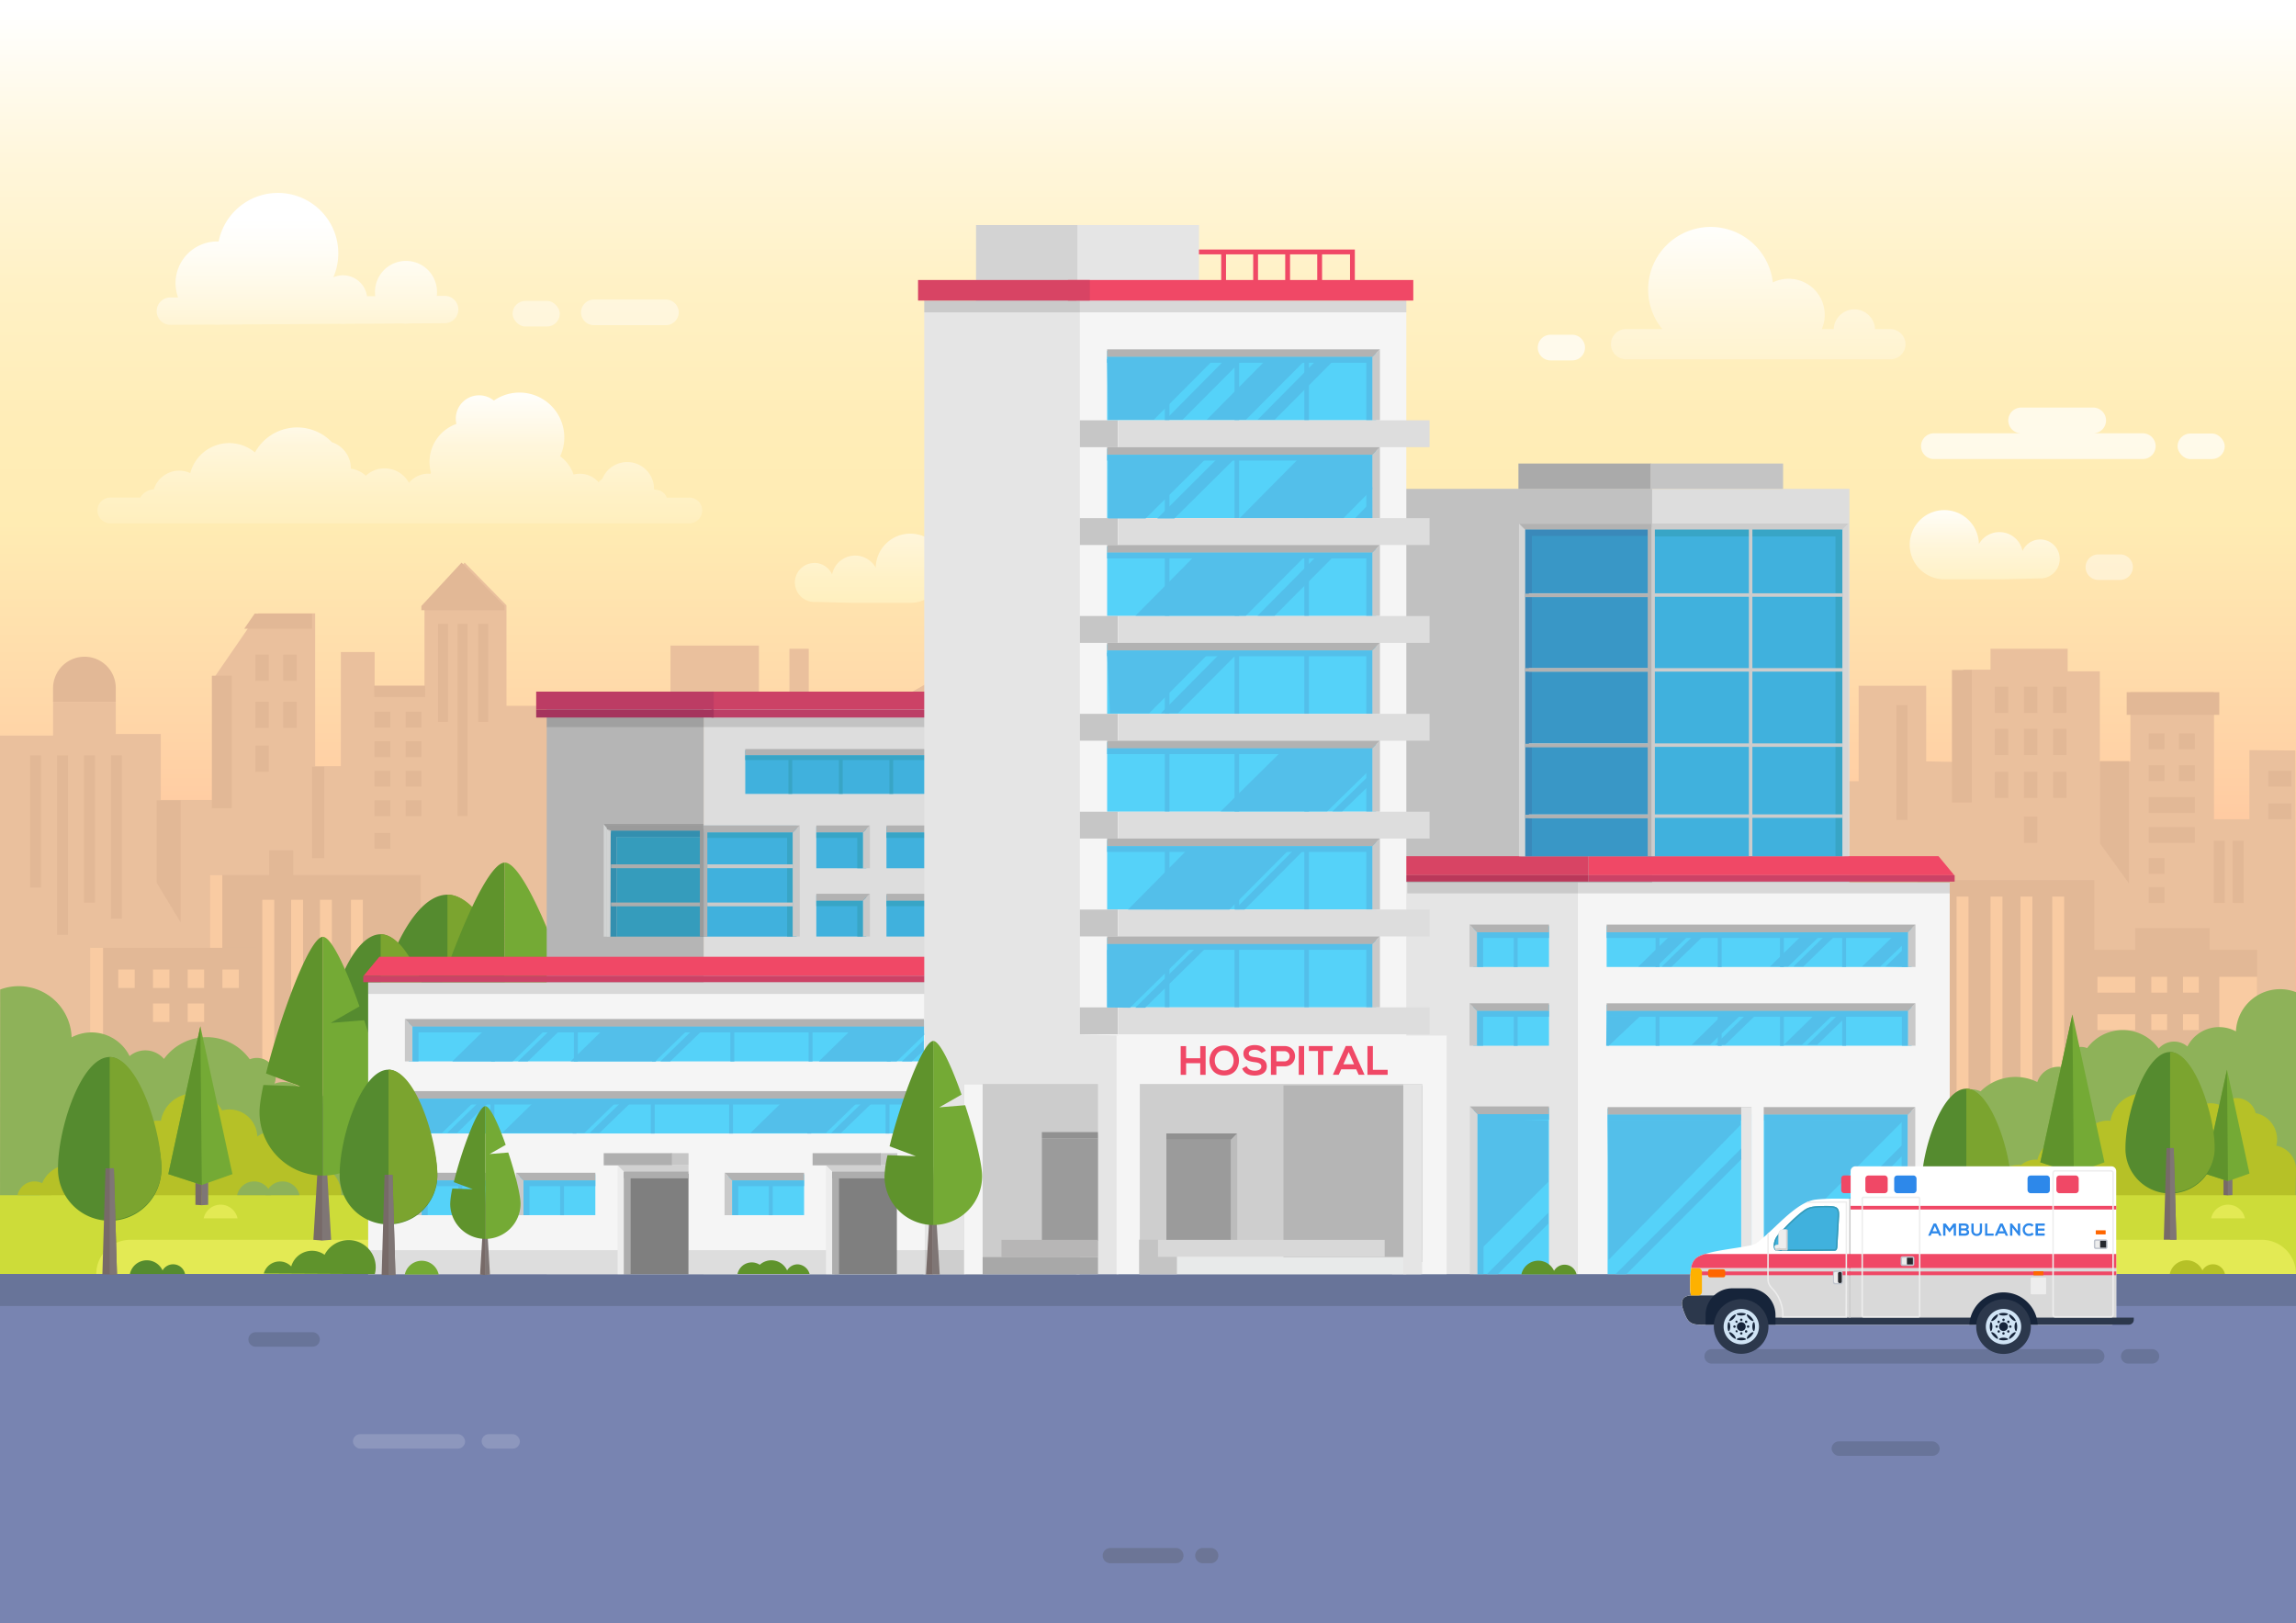 <svg id="Illustrations" xmlns="http://www.w3.org/2000/svg" xmlns:xlink="http://www.w3.org/1999/xlink" viewBox="0 0 1428 1009.46"><rect x="0" y="0" width="1428" height="1009.46" fill="#333333" stroke="none"/><defs><style>.cls-1{fill:url(#linear-gradient);}.cls-2{fill:url(#linear-gradient-2);}.cls-3{fill:url(#linear-gradient-3);}.cls-4{fill:url(#linear-gradient-4);}.cls-5{fill:url(#_131);}.cls-6{fill:#eac09d;}.cls-7{fill:#e2b896;}.cls-8{fill:#f9cba2;}.cls-9{fill:#8eb259;}.cls-10{fill:#b6c127;}.cls-11{fill:#cddc39;}.cls-12{fill:#7884b1;}.cls-13{fill:#e3ea54;}.cls-14{fill:url(#_99);}.cls-15{fill:#558b2f;}.cls-16{fill:#7ba42f;}.cls-17{fill:#776a68;}.cls-18{fill:#7f7675;}.cls-19{fill:#74aa35;}.cls-20{fill:#5f932c;}.cls-21{fill:#687499;}.cls-22,.cls-23,.cls-24,.cls-70{fill:#fff;}.cls-22{opacity:0.16;}.cls-23{opacity:0.7;}.cls-24{opacity:0.43;}.cls-25{fill:#ddd;}.cls-26{fill:#b5b5b5;}.cls-27,.cls-80{fill:#40b1dd;}.cls-28{fill:#c9c9c9;}.cls-29{fill:#b2b2b2;}.cls-30{fill:#38a5c6;}.cls-31{fill:#338faf;}.cls-32{fill:#d1d3d3;}.cls-33{fill:#9b9b9b;}.cls-34{fill:#359cbc;}.cls-35{fill:#cc4266;}.cls-36{fill:#bc3f66;}.cls-37{fill:#bc3c64;}.cls-38{fill:#a5345d;}.cls-39{opacity:0.12;}.cls-40{fill:#acadad;}.cls-41{fill:#c1c1c1;}.cls-42{fill:#f5f5f5;}.cls-43{fill:#e5e5e5;}.cls-44{fill:#55d2f9;}.cls-45{fill:#d6d6d6;}.cls-46{fill:#53bfea;}.cls-47,.cls-71{fill:#f04866;}.cls-48{fill:#d84464;}.cls-49{fill:#ba385a;}.cls-50{fill:#d3d3d3;}.cls-51{fill:#c9c7c7;}.cls-52{fill:#c6c6c6;}.cls-53{fill:#cecece;}.cls-54,.cls-84{fill:#ccc;}.cls-55{fill:#919191;}.cls-56{fill:#bcbcbc;}.cls-57{fill:#b7b6b6;}.cls-58{fill:#e8eaea;}.cls-59{fill:#d8d8d8;}.cls-60{fill:#c4c4c4;}.cls-61{fill:#a8a8a8;}.cls-62{fill:#3997c6;}.cls-63{fill:#3a89ba;}.cls-64{fill:#7f7f7f;}.cls-65,.cls-82{fill:#d1d1d1;}.cls-66,.cls-83{fill:#ededed;}.cls-67{fill:#adadad;}.cls-68{fill:#aaa;}.cls-69{fill:#afafaf;}.cls-70,.cls-71,.cls-72,.cls-73,.cls-74,.cls-76,.cls-80,.cls-81,.cls-82,.cls-83,.cls-84,.cls-85,.cls-87{fill-rule:evenodd;}.cls-72{fill:#d9d9d9;}.cls-73,.cls-75{fill:#2c384c;}.cls-74{fill:#16243a;}.cls-76{fill:#d0e4f5;}.cls-77{fill:#bec3cc;}.cls-78{fill:#26292e;}.cls-79,.cls-87{fill:#2d88ea;}.cls-81{fill:#359bba;}.cls-85{fill:#feb100;}.cls-86{fill:#f60;}.cls-88{fill:#4e4f4f;opacity:0.28;}</style><linearGradient id="linear-gradient" x1="714" y1="6.08" x2="714" y2="670.11" gradientUnits="userSpaceOnUse"><stop offset="0" stop-color="#fff"/><stop offset="0.02" stop-color="#fffefa"/><stop offset="0.14" stop-color="#fff6db"/><stop offset="0.26" stop-color="#fff1c5"/><stop offset="0.38" stop-color="#ffedb8"/><stop offset="0.48" stop-color="#ffecb3"/><stop offset="0.74" stop-color="#ffcda3"/><stop offset="0.99" stop-color="#ffab91"/></linearGradient><linearGradient id="linear-gradient-2" x1="541.03" y1="296.43" x2="541.03" y2="545.94" xlink:href="#linear-gradient"/><linearGradient id="linear-gradient-3" x1="1234.38" y1="311.7" x2="1234.38" y2="503.92" xlink:href="#linear-gradient"/><linearGradient id="linear-gradient-4" x1="248.67" y1="240.46" x2="248.67" y2="505.6" xlink:href="#linear-gradient"/><linearGradient id="_131" x1="1093.55" y1="137.84" x2="1093.55" y2="499.42" gradientUnits="userSpaceOnUse"><stop offset="0" stop-color="#fff"/><stop offset="0.02" stop-color="#fffefa"/><stop offset="0.16" stop-color="#fff6db"/><stop offset="0.3" stop-color="#fff1c5"/><stop offset="0.43" stop-color="#ffedb8"/><stop offset="0.55" stop-color="#ffecb3"/><stop offset="0.77" stop-color="#ffcda3"/><stop offset="0.99" stop-color="#ffab91"/></linearGradient><linearGradient id="_99" x1="191.26" y1="136.44" x2="191.26" y2="324.85" gradientUnits="userSpaceOnUse"><stop offset="0" stop-color="#fff"/><stop offset="0.11" stop-color="#fffdf6"/><stop offset="0.29" stop-color="#fff7de"/><stop offset="0.51" stop-color="#ffedb7"/><stop offset="0.53" stop-color="#ffecb3"/><stop offset="0.69" stop-color="#ffcda3"/><stop offset="0.85" stop-color="#ffab91"/></linearGradient></defs><rect class="cls-1" width="1428" height="873.67"/><path class="cls-2" d="M506.5,350.07a12.1,12.1,0,0,1,11,7.14A14.66,14.66,0,0,1,544.65,353a21.52,21.52,0,1,1,21.51,21.9H531.89c-6.29,0-19.78-.54-25.39-.54a12.12,12.12,0,0,1,0-24.24Z" transform="translate(0)"/><path class="cls-3" d="M1268.91,335.48a12.1,12.1,0,0,0-11,7.14,14.66,14.66,0,0,0-27.13-4.26,21.52,21.52,0,1,0-21.51,21.9h34.26c6.3,0,19.79-.54,25.4-.54a12.12,12.12,0,0,0,0-24.24Z" transform="translate(0)"/><path class="cls-4" d="M428.72,309.46h-14c-1.72-4-4.61-4.73-7.95-5,0-.1,0-.28,0-.38a16.68,16.68,0,0,0-32.14-6.32,15.38,15.38,0,0,0-2.33,2.16,15.47,15.47,0,0,0-15.57-4.81,23.35,23.35,0,0,0-8.34-11.35,27.9,27.9,0,0,0-41.22-34.65,14.52,14.52,0,0,0-23.7,11.25,14.79,14.79,0,0,0,.38,3.28A25.08,25.08,0,0,0,268,293.77q-.15.44-.27.87c-.46,0-.92-.07-1.39-.07a15.57,15.57,0,0,0-12,5.7,17.21,17.21,0,0,0-26.82-4.42,17.14,17.14,0,0,0-9.28-4.4v-.1A17.22,17.22,0,0,0,206.42,275a29.94,29.94,0,0,0-47.83,6.35,25.06,25.06,0,0,0-40.26,12.89,16.44,16.44,0,0,0-6.94-1.55,16.61,16.61,0,0,0-15.74,11.67,10.42,10.42,0,0,0-8.43,5.08H68.61a8,8,0,1,0,0,16H428.72a8,8,0,1,0,0-16Z" transform="translate(0)"/><path class="cls-5" d="M1011.32,204.64h22.52a38.9,38.9,0,1,1,68.78-29,22.43,22.43,0,0,1,30.46,29h7.4a12.86,12.86,0,0,1,25.69,0h9.36a9.58,9.58,0,0,1,9.63,9.57,9.39,9.39,0,0,1-9.39,9.21H1011.32a9.4,9.4,0,0,1-9.39-9.39h0A9.39,9.39,0,0,1,1011.32,204.64Z" transform="translate(0)"/><polygon class="cls-6" points="1427.54 466.71 1428 772.46 0 772.46 0 457.46 33 457.46 33 436.46 72 436.46 72 456.46 100 456.46 100 497.46 134 497.46 134 420.22 160.65 381.46 196 381.46 196 476.46 212 476.46 212 405.46 233 405.46 233 426.46 264 426.46 264 376.86 288.98 349.87 315 376.4 315 438.96 417 438.92 417 401.46 472 401.46 472 430.46 491 430.46 491 403.46 503 403.46 503 430.46 519 430.46 519 467.46 547 467.46 547 441.68 582.73 421.46 624 421.46 624 485.05 1156 485.82 1156 426.46 1198 426.46 1198 473.47 1221 473.94 1221 416.46 1238 416.46 1238 403.46 1286 403.46 1286 417.46 1306 417.46 1306 473.46 1325 473.46 1325 430.46 1377 430.46 1377 509.46 1399 509.46 1399 466.46 1427.54 466.71"/><rect class="cls-7" x="-18.98" y="507.45" width="82.17" height="6.81" transform="translate(-488.76 532.95) rotate(-90)"/><rect class="cls-7" x="-16.92" y="522.17" width="111.62" height="6.81" transform="translate(-486.7 564.46) rotate(-90)"/><rect class="cls-7" x="9.91" y="512.13" width="91.52" height="6.81" transform="translate(-459.86 571.2) rotate(-90)"/><rect class="cls-7" x="21.7" y="517.12" width="101.51" height="6.81" transform="translate(-448.08 592.98) rotate(-90)"/><rect class="cls-7" x="1360.95" y="538.75" width="38.71" height="6.81" transform="translate(838.14 1922.46) rotate(-90)"/><rect class="cls-7" x="1147.23" y="470.8" width="71.35" height="6.81" transform="translate(708.7 1657.1) rotate(-90)"/><rect class="cls-7" x="1372.69" y="538.75" width="38.71" height="6.81" transform="translate(849.89 1934.21) rotate(-90)"/><polygon class="cls-7" points="112.36 573.63 97.45 548.96 97.45 497.7 112.36 497.7 112.36 573.63"/><polygon class="cls-7" points="1324.08 549.33 1306.17 524.65 1306.17 473.39 1324.08 473.39 1324.08 549.33"/><rect class="cls-7" x="167.45" y="528.81" width="14.91" height="20.05"/><rect class="cls-7" x="158.86" y="407.04" width="8.33" height="16.29"/><rect class="cls-7" x="1240.69" y="427.07" width="8.33" height="16.29"/><rect class="cls-7" x="1258.8" y="427.07" width="8.33" height="16.29"/><rect class="cls-7" x="1276.91" y="427.07" width="8.33" height="16.29"/><rect class="cls-7" x="1240.69" y="453.27" width="8.33" height="16.29"/><rect class="cls-7" x="1258.8" y="453.27" width="8.33" height="16.29"/><rect class="cls-7" x="1276.91" y="453.27" width="8.33" height="16.29"/><rect class="cls-7" x="1240.69" y="479.97" width="8.33" height="16.29"/><rect class="cls-7" x="1258.8" y="479.97" width="8.33" height="16.29"/><rect class="cls-7" x="1258.8" y="507.85" width="8.33" height="16.29"/><rect class="cls-7" x="1276.91" y="479.97" width="8.33" height="16.29"/><rect class="cls-7" x="176.19" y="407.04" width="8.33" height="16.29"/><rect class="cls-7" x="158.86" y="436.4" width="8.33" height="16.29"/><rect class="cls-7" x="158.86" y="463.67" width="8.33" height="16.29"/><rect class="cls-7" x="176.19" y="436.4" width="8.33" height="16.29"/><rect class="cls-7" x="194.09" y="476.84" width="7.61" height="56.79"/><polygon class="cls-7" points="232.72 426.5 232.79 433.46 264.41 433.46 264.43 426.5 232.72 426.5"/><polygon class="cls-7" points="313.79 379.46 262.07 379.46 262.07 376.86 287.06 349.87 313.79 376.86 313.79 379.46"/><rect class="cls-7" x="272.44" y="387.95" width="6.24" height="60.96"/><rect class="cls-7" x="284.58" y="387.95" width="6.24" height="119.51"/><rect class="cls-7" x="297.42" y="387.95" width="6.24" height="60.96"/><rect class="cls-7" x="252.29" y="442.63" width="9.83" height="9.83"/><rect class="cls-7" x="232.94" y="442.63" width="9.83" height="9.83"/><rect class="cls-7" x="1336.4" y="456.07" width="9.83" height="9.83"/><rect class="cls-7" x="1355.23" y="456.07" width="9.83" height="9.83"/><rect class="cls-7" x="1336.4" y="475.9" width="9.83" height="9.83"/><rect class="cls-7" x="1355.23" y="475.9" width="9.83" height="9.83"/><rect class="cls-7" x="1336.4" y="495.73" width="28.66" height="9.83"/><rect class="cls-7" x="1410.77" y="479.34" width="14.33" height="9.83"/><rect class="cls-7" x="1410.77" y="499.63" width="14.33" height="9.83"/><rect class="cls-7" x="1336.4" y="514.31" width="28.66" height="9.83"/><rect class="cls-7" x="1336.4" y="533.62" width="9.83" height="9.83"/><rect class="cls-7" x="1336.4" y="551.69" width="9.83" height="9.83"/><rect class="cls-7" x="252.29" y="460.99" width="9.83" height="9.83"/><rect class="cls-7" x="232.94" y="460.99" width="9.83" height="9.83"/><rect class="cls-7" x="252.29" y="479.34" width="9.83" height="9.83"/><rect class="cls-7" x="232.94" y="479.34" width="9.83" height="9.83"/><rect class="cls-7" x="252.29" y="497.7" width="9.83" height="9.83"/><rect class="cls-7" x="232.94" y="497.7" width="9.83" height="9.83"/><rect class="cls-7" x="232.94" y="518" width="9.83" height="9.83"/><rect class="cls-7" x="130.59" y="544.18" width="131.04" height="141.71"/><rect class="cls-7" x="1192.49" y="547.32" width="110.06" height="150.28"/><rect class="cls-7" x="56.69" y="589.43" width="102.76" height="96.45"/><rect class="cls-8" x="130.59" y="544.18" width="7.68" height="45.25"/><rect class="cls-8" x="73.56" y="602.92" width="10.22" height="11.47"/><rect class="cls-8" x="95.15" y="602.92" width="10.22" height="11.47"/><rect class="cls-8" x="116.74" y="602.92" width="10.22" height="11.47"/><rect class="cls-8" x="95.15" y="624.05" width="10.22" height="11.47"/><rect class="cls-8" x="116.74" y="624.05" width="10.22" height="11.47"/><rect class="cls-8" x="138.33" y="602.92" width="10.22" height="11.47"/><rect class="cls-8" x="56.09" y="589.43" width="8" height="97.1"/><rect class="cls-8" x="163.15" y="559.55" width="7.42" height="126.34"/><rect class="cls-8" x="181.07" y="559.55" width="7.42" height="126.34"/><rect class="cls-8" x="198.99" y="559.55" width="7.42" height="126.34"/><rect class="cls-8" x="218.27" y="559.55" width="7.42" height="126.34"/><rect class="cls-8" x="1216.89" y="557.55" width="7.42" height="126.34"/><rect class="cls-8" x="1238.01" y="557.55" width="7.42" height="126.34"/><rect class="cls-8" x="1256.63" y="557.55" width="7.42" height="126.34"/><rect class="cls-7" x="131.77" y="420.21" width="12.36" height="82.4"/><polygon class="cls-7" points="194.07 391.02 151.89 391.02 158.39 381.59 194.07 381.59 194.07 391.02"/><path class="cls-7" d="M72,427.94v8.52H33v-8.52A19.6,19.6,0,0,1,52.61,408.4,19.41,19.41,0,0,1,72,427.94Z" transform="translate(0)"/><rect class="cls-7" x="1214.01" y="416.68" width="12.36" height="82.4"/><rect class="cls-7" x="1322.69" y="430.46" width="57.61" height="14.09"/><rect class="cls-7" x="1282.05" y="590.69" width="121.74" height="106.97"/><rect class="cls-7" x="1328" y="577.17" width="46.29" height="20.53"/><rect class="cls-8" x="1276.39" y="557.55" width="7.42" height="126.34"/><rect class="cls-8" x="1304.51" y="607.47" width="23.49" height="9.83"/><rect class="cls-8" x="1380.3" y="607.47" width="23.49" height="90.14"/><rect class="cls-8" x="1304.51" y="630.75" width="23.49" height="9.83"/><rect class="cls-8" x="1304.51" y="654.02" width="23.49" height="9.83"/><rect class="cls-8" x="1338.01" y="607.47" width="9.83" height="9.83"/><rect class="cls-8" x="1357.73" y="607.47" width="9.83" height="9.83"/><rect class="cls-8" x="1338.01" y="630.75" width="9.83" height="9.83"/><rect class="cls-8" x="1357.73" y="630.75" width="9.83" height="9.83"/><rect class="cls-8" x="1338.01" y="654.02" width="9.83" height="9.83"/><rect class="cls-8" x="1357.73" y="654.02" width="9.83" height="9.83"/><path class="cls-9" d="M1226.19,677.44a13.92,13.92,0,0,1,5.63,1.25,30.72,30.72,0,0,1,35.28-5.79,13.91,13.91,0,0,1,18.06-8.62,9.65,9.65,0,0,1-.62-3.53,9.79,9.79,0,0,1,13.55-8.94,27.47,27.47,0,0,1,44.52.27,12.75,12.75,0,0,1,17.85-1.3,22.08,22.08,0,0,1,30.18-9.39A27.47,27.47,0,0,1,1428,617l0,147.43-190.06-1.92.36-35.68a30.59,30.59,0,0,1-15.07-22,13.85,13.85,0,0,1,3-27.42Z" transform="translate(0)"/><path class="cls-9" d="M241.23,690.43a16.61,16.61,0,0,0-6.76,1.43,36.74,36.74,0,0,0-42.21-7.38,16.68,16.68,0,0,0-21.54-10.58,11.75,11.75,0,0,0-11-16,11.82,11.82,0,0,0-4.38.85,32.89,32.89,0,0,0-53.36-.22,15.26,15.26,0,0,0-21.38-1.77,26.43,26.43,0,0,0-36.06-11.65A32.9,32.9,0,0,0,.1,615.37L0,755.52H226.15V749.6a36.76,36.76,0,0,0,18.34-26.2,16.65,16.65,0,0,0-3.26-33Z" transform="translate(0)"/><path class="cls-10" d="M207.67,754.46a17.52,17.52,0,0,0,4.6-12,18.07,18.07,0,0,0-18.1-18c-.4,0-.8,0-1.2.07,0-.23,0-.45,0-.68a20.9,20.9,0,0,0-32.94-17.08,17.37,17.37,0,0,0-21.89-16.22A20.45,20.45,0,0,0,100.09,697c-.54,0-1.1-.08-1.65-.08a17.28,17.28,0,0,0-17,14.21,17.24,17.24,0,0,0-26.81,10.11q-.66-.06-1.32-.06a13.13,13.13,0,0,0-8.75,3.34c-.46,0-.92-.07-1.39-.07a18.19,18.19,0,0,0-18.25,18,17.71,17.71,0,0,0,4.61,12Z" transform="translate(0)"/><path class="cls-10" d="M1428,727.18a14.93,14.93,0,0,0-12.27-14.69,16.15,16.15,0,0,0,.5-4,16.61,16.61,0,0,0-13.34-16.29,12.09,12.09,0,0,0-21.36-4.59,14.94,14.94,0,0,0-18.33,4.25,17.26,17.26,0,0,0-12.48-1.35,20.45,20.45,0,0,0-38.09,6.48c-.55,0-1.1-.08-1.65-.08a17.27,17.27,0,0,0-17,14.21,17.24,17.24,0,0,0-26.81,10.11q-.66-.06-1.32-.06a13.13,13.13,0,0,0-8.75,3.34c-.46,0-.92-.07-1.39-.07a18.19,18.19,0,0,0-18.25,18,17.71,17.71,0,0,0,4.61,12l185.47-1Z" transform="translate(0)"/><rect class="cls-11" y="743.28" width="1428" height="82.4"/><rect class="cls-12" y="792.28" width="1428" height="217.18"/><path class="cls-13" d="M1406.7,771H81.18a21.29,21.29,0,0,0-21.3,21.3H1428A21.29,21.29,0,0,0,1406.7,771Z" transform="translate(0)"/><path class="cls-14" d="M105.91,185l4.86,0a25.89,25.89,0,0,1,24.13-34.82l1.08,0a37.58,37.58,0,1,1,71.36,22.25,15.11,15.11,0,0,1,20.92,11.81l5.12,0a17.44,17.44,0,0,1-.14-2.17,19.28,19.28,0,1,1,38.55-.25c0,.74,0,1.46-.11,2.17l4.83,0a8.49,8.49,0,0,1,.11,17l-21.81.14c-.72.08-1.44.13-2.17.14s-1.46,0-2.18-.11l-35.21.22a13.3,13.3,0,0,1-3.71,0l-73.78.47a25.67,25.67,0,0,1-5.06,0L106,202a8.49,8.49,0,0,1-.11-17Z" transform="translate(0)"/><path class="cls-15" d="M327,661.09a48.72,48.72,0,1,1-97.43,0c0-37.48,21.81-104.7,48.72-104.7S327,634.11,327,661.09Z" transform="translate(0)"/><path class="cls-16" d="M327,661.09c0-34.6-21.81-104.7-48.71-104.7V709.93A48.77,48.77,0,0,0,327,661.09Z" transform="translate(0)"/><polygon class="cls-17" points="274.38 661.22 271.44 761.18 285.22 761.18 282.27 661.22 274.38 661.22"/><polygon class="cls-18" points="278.32 661.22 278.32 761.18 285.22 761.18 282.27 661.22 278.32 661.22"/><path class="cls-15" d="M271.88,656.5a35.13,35.13,0,1,1-70.25,0c0-27,15.73-75.5,35.13-75.5S271.88,637.05,271.88,656.5Z" transform="translate(0)"/><path class="cls-16" d="M271.88,656.5c0-25-15.73-75.5-35.12-75.5V691.72A35.18,35.18,0,0,0,271.88,656.5Z" transform="translate(0)"/><polygon class="cls-17" points="233.91 656.6 231.79 728.67 241.72 728.67 239.6 656.6 233.91 656.6"/><polygon class="cls-18" points="236.75 656.6 236.75 728.67 241.72 728.67 239.6 656.6 236.75 656.6"/><polygon class="cls-17" points="200.51 677.37 194.91 771.01 200.51 771.47 200.51 677.37"/><polygon class="cls-18" points="200.36 677.37 200.36 771.47 205.96 771.01 200.36 677.37"/><path class="cls-19" d="M240.19,691.68a39.4,39.4,0,0,1-39.39,39.4h-.1V582.59h.1c5.31,0,14.57,20,22.77,43.27l-17.92,10.27,20.86-1.68C234.12,657.47,240.19,681.61,240.19,691.68Z" transform="translate(0)"/><path class="cls-20" d="M200.7,582.59V731.08a39.4,39.4,0,0,1-39.3-39.4c0-3.86.89-9.79,2.42-16.95l22.84.79-21.2-7.94C173.68,633.94,192.16,583,200.7,582.59Z" transform="translate(0)"/><path class="cls-19" d="M381.22,722.67A67.26,67.26,0,0,1,314,789.93h-.16V536.43H314c9.08,0,24.89,34.18,38.89,73.88l-30.6,17.52,35.6-2.87C370.86,664.26,381.22,705.47,381.22,722.67Z" transform="translate(0)"/><path class="cls-20" d="M313.8,536.43v253.5a67.25,67.25,0,0,1-67.09-67.26c0-6.58,1.52-16.72,4.13-28.93l39,1.34-36.18-13.56C267.66,624.09,299.21,537.05,313.8,536.43Z" transform="translate(0)"/><rect class="cls-21" y="792.28" width="1428" height="19.88"/><rect class="cls-22" x="219.52" y="891.87" width="69.75" height="9" rx="4.5"/><rect class="cls-22" x="299.56" y="891.87" width="23.79" height="9" rx="4.5"/><path class="cls-21" d="M1304.35,848H1064.59a4.5,4.5,0,0,1-4.5-4.5h0a4.5,4.5,0,0,1,4.5-4.5h239.76a4.49,4.49,0,0,1,4.5,4.5h0A4.49,4.49,0,0,1,1304.35,848Z" transform="translate(0)"/><path class="cls-21" d="M1338.43,848h-14.79a4.5,4.5,0,0,1-4.5-4.5h0a4.5,4.5,0,0,1,4.5-4.5h14.79a4.49,4.49,0,0,1,4.5,4.5h0A4.49,4.49,0,0,1,1338.43,848Z" transform="translate(0)"/><rect class="cls-21" x="1139.18" y="896.37" width="67.22" height="9" rx="4.5"/><path class="cls-21" d="M194.35,837.48H159a4.51,4.51,0,0,1-4.5-4.5h0a4.5,4.5,0,0,1,4.5-4.5h35.39a4.49,4.49,0,0,1,4.5,4.5h0A4.5,4.5,0,0,1,194.35,837.48Z" transform="translate(0)"/><path class="cls-23" d="M1332.71,269.46h-30.8a8,8,0,0,0,7.95-8h0a8,8,0,0,0-7.95-8h-44.85a8,8,0,0,0-8,8h0a8,8,0,0,0,8,8H1202.8a8,8,0,0,0-8,8h0a8,8,0,0,0,8,8h129.91a8,8,0,0,0,8-8h0A8,8,0,0,0,1332.71,269.46Z" transform="translate(0)"/><path class="cls-24" d="M414.18,202.2H369.33a8,8,0,0,1-7.95-7.95h0a8,8,0,0,1,7.95-7.95h44.85a8,8,0,0,1,7.95,7.95h0A8,8,0,0,1,414.18,202.2Z" transform="translate(0)"/><rect class="cls-23" x="1354.33" y="269.59" width="29.36" height="15.89" rx="7.95"/><path class="cls-23" d="M977.84,224.12H964.37a7.93,7.93,0,0,1-7.94-7.94h0a7.94,7.94,0,0,1,7.94-8h13.47a8,8,0,0,1,7.95,8h0A7.94,7.94,0,0,1,977.84,224.12Z" transform="translate(0)"/><rect class="cls-24" x="318.8" y="187.14" width="29.36" height="15.89" rx="7.95"/><path class="cls-24" d="M1318.55,360.65h-13.47a8,8,0,0,1-7.95-7.95h0a7.94,7.94,0,0,1,7.95-7.94h13.47a7.94,7.94,0,0,1,8,7.94h0A8,8,0,0,1,1318.55,360.65Z" transform="translate(0)"/><polygon class="cls-25" points="437.61 438.35 600.2 438.35 600.54 792.36 437.61 792.36 437.61 438.35"/><rect class="cls-26" x="340.03" y="438.35" width="97.58" height="354"/><rect class="cls-27" x="463.51" y="466.58" width="118.26" height="27.13" transform="translate(1045.29 960.29) rotate(180)"/><polygon class="cls-28" points="579.8 469.76 583.75 465.8 583.75 493.71 579.8 493.71 579.8 469.76"/><polygon class="cls-29" points="579.79 469.76 583.74 465.8 463.51 465.8 463.51 469.76 579.79 469.76"/><polygon class="cls-30" points="579.8 493.71 576.73 493.71 576.73 472.7 463.51 472.7 463.51 469.76 579.79 469.76 579.8 493.71"/><rect class="cls-30" x="490.37" y="472.2" width="2.35" height="21.51" transform="translate(983.09 965.9) rotate(180)"/><rect class="cls-30" x="521.76" y="472.2" width="2.35" height="21.51" transform="translate(1045.88 965.9) rotate(180)"/><rect class="cls-30" x="553.16" y="472.2" width="2.35" height="21.51" transform="translate(1108.67 965.9) rotate(180)"/><rect class="cls-27" x="437.47" y="513.46" width="58" height="69"/><polygon class="cls-28" points="492.98 517.79 497.42 513.35 497.42 582.41 492.98 582.41 492.98 517.79"/><polygon class="cls-29" points="492.97 517.79 497.41 513.35 437.13 513.35 437.13 517.79 492.97 517.79"/><polygon class="cls-30" points="492.98 582.41 489.55 582.41 489.55 521.09 437.61 521.09 437.61 517.79 492.97 517.79 492.98 582.41"/><polygon class="cls-31" points="437.46 516.46 437.46 520.46 383.46 520.46 383.46 582.46 379.46 582.46 379.46 582.31 379.76 521.18 379.93 516.46 437.46 516.46"/><polygon class="cls-28" points="379.93 516.46 379.76 521.18 379.46 582.31 379.46 582.46 377.46 582.46 377.46 515.64 379.92 516.46 379.93 516.46"/><polygon class="cls-32" points="377.46 515.64 377.46 582.46 375.46 582.46 375.46 513.25 375.63 512.46 375.49 512.46 377.52 515.02 377.46 515.64"/><polygon class="cls-28" points="375.63 512.46 377.72 514.55 375.49 512.46 375.63 512.46"/><polygon class="cls-32" points="379.46 517.69 379.46 582.46 377.46 582.46 377.46 515.64 379.46 517.69"/><polygon class="cls-33" points="437.46 512.46 437.46 517.24 437.46 517.24 437.46 513.46 377.46 513.46 377.46 515.63 377.52 515.02 375.49 512.46 437.46 512.46"/><rect class="cls-30" x="437.47" y="516.46" height="4"/><rect class="cls-34" x="383.47" y="520.46" width="54" height="62"/><polygon class="cls-33" points="437.46 513.46 437.46 516.46 379.92 516.46 377.46 515.64 377.46 513.46 437.46 513.46"/><rect class="cls-27" x="507.72" y="514.22" width="31.12" height="25.72" transform="translate(1046.55 1054.17) rotate(180)"/><polygon class="cls-28" points="536.61 517.79 541.05 513.35 541.05 539.95 536.61 539.95 536.61 517.79"/><polygon class="cls-29" points="536.6 517.79 541.04 513.35 507.71 513.35 507.71 517.79 536.6 517.79"/><polygon class="cls-30" points="536.61 539.95 533.18 539.95 533.18 521.09 507.71 521.09 507.71 517.79 536.6 517.79 536.61 539.95"/><rect class="cls-27" x="551.35" y="514.22" width="31.12" height="25.72" transform="translate(1133.81 1054.17) rotate(180)"/><polygon class="cls-28" points="580.24 517.79 584.68 513.35 584.68 539.95 580.24 539.95 580.24 517.79"/><polygon class="cls-29" points="580.23 517.79 584.67 513.35 551.35 513.35 551.35 517.79 580.23 517.79"/><polygon class="cls-30" points="580.24 539.95 576.81 539.95 576.81 521.09 551.35 521.09 551.35 517.79 580.23 517.79 580.24 539.95"/><rect class="cls-27" x="507.72" y="556.69" width="31.12" height="25.72" transform="translate(1046.55 1139.1) rotate(180)"/><polygon class="cls-28" points="536.61 560.25 541.05 555.81 541.05 582.41 536.61 582.41 536.61 560.25"/><polygon class="cls-29" points="536.6 560.25 541.04 555.81 507.71 555.81 507.71 560.25 536.6 560.25"/><polygon class="cls-30" points="536.61 582.41 533.18 582.41 533.18 563.55 507.71 563.55 507.71 560.25 536.6 560.25 536.61 582.41"/><rect class="cls-27" x="551.35" y="556.69" width="31.12" height="25.72" transform="translate(1133.81 1139.1) rotate(180)"/><polygon class="cls-28" points="580.24 560.25 584.68 555.81 584.68 582.41 580.24 582.41 580.24 560.25"/><polygon class="cls-29" points="580.23 560.25 584.67 555.81 551.35 555.81 551.35 560.25 580.23 560.25"/><polygon class="cls-30" points="580.24 582.41 576.81 582.41 576.81 563.55 551.35 563.55 551.35 560.25 580.23 560.25 580.24 582.41"/><rect class="cls-35" x="442.54" y="430.1" width="157.66" height="11.17"/><rect class="cls-36" x="442.54" y="441.27" width="157.66" height="4.95"/><rect class="cls-37" x="333.48" y="430.1" width="110.42" height="11.17"/><rect class="cls-38" x="333.48" y="441.27" width="110.42" height="4.95"/><rect class="cls-39" x="340.03" y="446.22" width="260.51" height="5.96"/><rect class="cls-29" x="437.61" y="515.57" width="2.33" height="66.98"/><polygon class="cls-28" points="492.98 537.55 492.97 539.88 439.94 539.88 439.94 537.55 492.98 537.55"/><polygon class="cls-40" points="435.55 537.55 435.54 539.88 380 539.88 380 537.55 435.55 537.55"/><polygon class="cls-28" points="492.98 561.28 492.97 563.62 439.94 563.62 439.94 561.28 492.98 561.28"/><polygon class="cls-40" points="435.55 561.28 435.54 563.62 380 563.62 380 561.28 435.55 561.28"/><rect class="cls-33" x="435.28" y="515.57" width="2.33" height="66.98"/><rect class="cls-25" x="914.54" y="304.02" width="235.74" height="482.93" transform="translate(2064.81 1090.98) rotate(180)"/><rect class="cls-41" x="809.92" y="304.02" width="217.61" height="482.93" transform="translate(1837.45 1090.98) rotate(180)"/><rect class="cls-42" x="981.28" y="548.78" width="231.36" height="243.58"/><rect class="cls-43" x="865.79" y="548.78" width="115.49" height="243.58"/><rect class="cls-44" x="916.58" y="689.02" width="46.78" height="103.33"/><polygon class="cls-45" points="918.97 692.87 914.19 688.08 914.19 792.36 918.97 792.36 918.97 692.87"/><polygon class="cls-29" points="918.99 692.87 914.2 688.08 963.36 688.08 963.36 692.87 918.99 692.87"/><polygon class="cls-46" points="918.97 792.36 922.67 792.36 922.67 696.42 963.36 696.42 963.36 692.87 918.99 692.87 918.97 792.36"/><rect class="cls-44" x="999.87" y="689.42" width="188.95" height="102.93" transform="translate(2188.68 1481.78) rotate(180)"/><polygon class="cls-28" points="1186.42 693.26 1191.21 688.48 1191.21 792.36 1186.42 792.36 1186.42 693.26"/><polygon class="cls-29" points="1186.41 693.26 1191.19 688.48 999.87 688.48 999.87 693.26 1186.41 693.26"/><polygon class="cls-46" points="1186.42 792.36 1182.72 792.36 1182.72 696.82 999.87 696.82 999.87 693.26 1186.41 693.26 1186.42 792.36"/><polygon class="cls-47" points="987.9 544.26 1215.44 544.26 1205.68 532.45 987.9 532.45 987.9 544.26"/><rect class="cls-35" x="987.9" y="544.26" width="227.8" height="3.99"/><rect class="cls-39" x="875.26" y="548.25" width="337.38" height="7.34"/><rect class="cls-48" x="861.3" y="532.45" width="126.59" height="11.81"/><rect class="cls-49" x="861.3" y="544.26" width="126.59" height="3.99"/><rect class="cls-43" x="668.59" y="139.94" width="77.1" height="77.29"/><rect class="cls-50" x="607.06" y="139.94" width="63.01" height="77.29"/><rect class="cls-42" x="669.37" y="187" width="205.3" height="605.35"/><polygon class="cls-43" points="695.67 792.36 574.84 792.36 574.84 187 671.63 187 671.63 643.27 695.67 643.95 695.67 792.36"/><rect class="cls-44" x="688.58" y="218.17" width="167.28" height="43.21" transform="translate(1544.44 479.56) rotate(180)"/><polygon class="cls-28" points="853.47 222.01 858.25 217.23 858.25 261.38 853.47 261.38 853.47 222.01"/><polygon class="cls-29" points="853.45 222.01 858.24 217.23 688.58 217.23 688.58 222.01 853.45 222.01"/><polygon class="cls-46" points="853.47 261.38 849.77 261.38 849.77 225.57 688.58 225.57 688.58 222.01 853.45 222.01 853.47 261.38"/><rect class="cls-46" x="767.83" y="224.96" width="2.84" height="36.42" transform="translate(1538.49 486.34) rotate(180)"/><rect class="cls-46" x="811.25" y="224.96" width="2.84" height="36.42" transform="translate(1625.33 486.34) rotate(180)"/><rect class="cls-46" x="724.47" y="224.96" width="2.84" height="36.42" transform="translate(1451.79 486.34) rotate(180)"/><rect class="cls-51" x="574.24" y="777.45" width="97.27" height="14.9"/><polygon class="cls-42" points="575.18 792.36 228.98 792.36 228.98 610.88 574.84 610.88 574.84 641.36 575.18 641.36 575.18 792.36"/><polygon class="cls-47" points="842.65 174.6 839.65 174.6 839.65 158.18 745.68 158.18 745.68 155.18 842.65 155.18 842.65 174.6"/><rect class="cls-47" x="759.52" y="156.68" width="3" height="17.92"/><rect class="cls-47" x="779.43" y="156.68" width="3" height="17.92"/><rect class="cls-47" x="799.34" y="156.68" width="3" height="17.92"/><rect class="cls-47" x="819.26" y="156.68" width="3" height="17.92"/><rect class="cls-52" x="671.63" y="261.38" width="23.55" height="16.7"/><rect class="cls-25" x="695.36" y="261.38" width="193.76" height="16.7"/><rect class="cls-44" x="688.58" y="279.02" width="167.28" height="43.21" transform="translate(1544.44 601.25) rotate(180)"/><polygon class="cls-28" points="853.47 282.86 858.25 278.08 858.25 322.23 853.47 322.23 853.47 282.86"/><polygon class="cls-29" points="853.45 282.86 858.24 278.08 688.58 278.08 688.58 282.86 853.45 282.86"/><polygon class="cls-46" points="853.47 322.23 849.77 322.23 849.77 286.42 688.58 286.42 688.58 282.86 853.45 282.86 853.47 322.23"/><rect class="cls-46" x="767.83" y="285.81" width="2.84" height="36.43" transform="translate(1538.49 608.04) rotate(180)"/><rect class="cls-46" x="811.25" y="285.81" width="2.84" height="36.43" transform="translate(1625.33 608.04) rotate(180)"/><rect class="cls-46" x="724.47" y="285.81" width="2.84" height="36.43" transform="translate(1451.79 608.04) rotate(180)"/><rect class="cls-52" x="671.63" y="322.23" width="23.55" height="16.7"/><rect class="cls-25" x="695.36" y="322.23" width="193.76" height="16.7"/><rect class="cls-44" x="688.58" y="339.87" width="167.28" height="43.21" transform="translate(1544.44 722.95) rotate(180)"/><polygon class="cls-28" points="853.47 343.71 858.25 338.93 858.25 383.08 853.47 383.08 853.47 343.71"/><polygon class="cls-29" points="853.45 343.71 858.24 338.93 688.58 338.93 688.58 343.71 853.45 343.71"/><polygon class="cls-46" points="853.47 383.08 849.77 383.08 849.77 347.26 688.58 347.26 688.58 343.71 853.45 343.71 853.47 383.08"/><rect class="cls-46" x="767.83" y="346.66" width="2.84" height="36.42" transform="translate(1538.49 729.74) rotate(180)"/><rect class="cls-46" x="811.25" y="346.66" width="2.84" height="36.42" transform="translate(1625.33 729.74) rotate(180)"/><rect class="cls-46" x="724.47" y="346.66" width="2.84" height="36.42" transform="translate(1451.79 729.74) rotate(180)"/><rect class="cls-52" x="671.63" y="383.08" width="23.55" height="16.7"/><rect class="cls-25" x="695.36" y="383.08" width="193.76" height="16.7"/><rect class="cls-44" x="688.58" y="400.72" width="167.28" height="43.21" transform="translate(1544.44 844.65) rotate(180)"/><polygon class="cls-28" points="853.47 404.56 858.25 399.78 858.25 443.93 853.47 443.93 853.47 404.56"/><polygon class="cls-29" points="853.45 404.56 858.24 399.78 688.58 399.78 688.58 404.56 853.45 404.56"/><polygon class="cls-46" points="853.47 443.93 849.77 443.93 849.77 408.11 688.58 408.11 688.58 404.56 853.45 404.56 853.47 443.93"/><rect class="cls-46" x="767.83" y="407.51" width="2.84" height="36.42" transform="translate(1538.49 851.44) rotate(180)"/><rect class="cls-46" x="811.25" y="407.51" width="2.84" height="36.42" transform="translate(1625.33 851.44) rotate(180)"/><rect class="cls-46" x="724.47" y="407.51" width="2.84" height="36.42" transform="translate(1451.79 851.44) rotate(180)"/><rect class="cls-52" x="671.63" y="443.93" width="23.55" height="16.7"/><rect class="cls-25" x="695.36" y="443.93" width="193.76" height="16.7"/><rect class="cls-44" x="688.58" y="461.57" width="167.28" height="43.21" transform="translate(1544.44 966.35) rotate(180)"/><polygon class="cls-28" points="853.47 465.41 858.25 460.63 858.25 504.78 853.47 504.78 853.47 465.41"/><polygon class="cls-29" points="853.45 465.41 858.24 460.63 688.58 460.63 688.58 465.41 853.45 465.41"/><polygon class="cls-46" points="853.47 504.78 849.77 504.78 849.77 468.96 688.58 468.96 688.58 465.41 853.45 465.41 853.47 504.78"/><rect class="cls-46" x="767.83" y="468.35" width="2.84" height="36.42" transform="translate(1538.49 973.13) rotate(180)"/><rect class="cls-46" x="811.25" y="468.35" width="2.84" height="36.42" transform="translate(1625.33 973.13) rotate(180)"/><rect class="cls-46" x="724.47" y="468.35" width="2.84" height="36.42" transform="translate(1451.79 973.13) rotate(180)"/><rect class="cls-52" x="671.63" y="504.78" width="23.55" height="16.7"/><rect class="cls-25" x="695.36" y="504.78" width="193.76" height="16.7"/><rect class="cls-44" x="688.58" y="522.42" width="167.28" height="43.21" transform="translate(1544.44 1088.04) rotate(180)"/><polygon class="cls-28" points="853.47 526.26 858.25 521.48 858.25 565.63 853.47 565.63 853.47 526.26"/><polygon class="cls-29" points="853.45 526.26 858.24 521.48 688.58 521.48 688.58 526.26 853.45 526.26"/><polygon class="cls-46" points="853.47 565.63 849.77 565.63 849.77 529.81 688.58 529.81 688.58 526.26 853.45 526.26 853.47 565.63"/><rect class="cls-46" x="767.83" y="529.2" width="2.84" height="36.42" transform="translate(1538.49 1094.83) rotate(180)"/><rect class="cls-46" x="811.25" y="529.2" width="2.84" height="36.42" transform="translate(1625.33 1094.83) rotate(180)"/><rect class="cls-46" x="724.47" y="529.2" width="2.84" height="36.42" transform="translate(1451.79 1094.83) rotate(180)"/><rect class="cls-52" x="671.63" y="565.63" width="23.55" height="16.7"/><rect class="cls-25" x="695.36" y="565.63" width="193.76" height="16.7"/><rect class="cls-44" x="688.58" y="583.26" width="167.28" height="43.21" transform="translate(1544.44 1209.74) rotate(180)"/><polygon class="cls-28" points="853.47 587.11 858.25 582.32 858.25 626.48 853.47 626.48 853.47 587.11"/><polygon class="cls-29" points="853.45 587.11 858.24 582.32 688.58 582.32 688.58 587.11 853.45 587.11"/><polygon class="cls-46" points="853.47 626.48 849.77 626.48 849.77 590.66 688.58 590.66 688.58 587.11 853.45 587.11 853.47 626.48"/><rect class="cls-46" x="767.83" y="590.05" width="2.84" height="36.42" transform="translate(1538.49 1216.53) rotate(180)"/><rect class="cls-46" x="811.25" y="590.05" width="2.84" height="36.42" transform="translate(1625.33 1216.53) rotate(180)"/><rect class="cls-46" x="724.47" y="590.05" width="2.84" height="36.42" transform="translate(1451.79 1216.53) rotate(180)"/><rect class="cls-52" x="671.63" y="626.48" width="23.55" height="16.7"/><rect class="cls-25" x="695.36" y="626.48" width="193.76" height="16.7"/><rect class="cls-53" x="574.24" y="777.45" width="97.24" height="14.9"/><rect class="cls-44" x="453.04" y="730.26" width="47.06" height="25.42"/><polygon class="cls-28" points="455.43 734.1 450.65 729.32 450.65 755.68 455.43 755.68 455.43 734.1"/><polygon class="cls-29" points="455.44 734.1 450.66 729.32 500.1 729.32 500.1 734.1 455.44 734.1"/><polygon class="cls-46" points="455.43 755.68 459.13 755.68 459.13 737.66 500.1 737.66 500.1 734.1 455.44 734.1 455.43 755.68"/><rect class="cls-46" x="469.99" y="745.09" width="18.82" height="2.42" transform="translate(1225.7 266.9) rotate(90)"/><rect class="cls-44" x="323.21" y="730.26" width="47.06" height="25.42"/><polygon class="cls-28" points="325.6 734.1 320.82 729.32 320.82 755.68 325.6 755.68 325.6 734.1"/><polygon class="cls-29" points="325.61 734.1 320.83 729.32 370.27 729.32 370.27 734.1 325.61 734.1"/><polygon class="cls-46" points="325.6 755.68 329.3 755.68 329.3 737.66 370.27 737.66 370.27 734.1 325.61 734.1 325.6 755.68"/><rect class="cls-46" x="340.16" y="745.09" width="18.82" height="2.42" transform="translate(1095.87 396.73) rotate(90)"/><rect class="cls-44" x="999.26" y="575.91" width="189.7" height="25.42" transform="translate(2188.22 1177.25) rotate(180)"/><polygon class="cls-28" points="1186.57 579.76 1191.35 574.97 1191.35 601.33 1186.57 601.33 1186.57 579.76"/><polygon class="cls-29" points="1186.56 579.76 1191.34 574.97 999.26 574.97 999.26 579.76 1186.56 579.76"/><polygon class="cls-46" points="1186.57 601.33 1182.87 601.33 1182.87 583.31 999.26 583.31 999.26 579.76 1186.56 579.76 1186.57 601.33"/><rect class="cls-46" x="1021.08" y="590.31" width="19.64" height="2.42" transform="translate(1622.42 -439.39) rotate(90)"/><rect class="cls-46" x="1059.77" y="590.31" width="19.64" height="2.42" transform="translate(1661.1 -478.07) rotate(90)"/><rect class="cls-46" x="1098.45" y="590.31" width="19.64" height="2.42" transform="translate(1699.78 -516.76) rotate(90)"/><rect class="cls-46" x="1137.13" y="590.31" width="19.64" height="2.42" transform="translate(1738.47 -555.44) rotate(90)"/><rect class="cls-44" x="999.26" y="624.89" width="189.7" height="25.42" transform="translate(2188.22 1275.19) rotate(180)"/><polygon class="cls-28" points="1186.57 628.73 1191.35 623.95 1191.35 650.31 1186.57 650.31 1186.57 628.73"/><polygon class="cls-29" points="1186.56 628.73 1191.34 623.95 999.26 623.95 999.26 628.73 1186.56 628.73"/><polygon class="cls-46" points="1186.57 650.31 1182.87 650.31 1182.87 632.28 999.26 632.28 999.26 628.73 1186.56 628.73 1186.57 650.31"/><rect class="cls-46" x="1021.08" y="639.28" width="19.64" height="2.42" transform="translate(1671.39 -390.42) rotate(90)"/><rect class="cls-46" x="1059.77" y="639.28" width="19.64" height="2.42" transform="translate(1710.07 -429.1) rotate(90)"/><rect class="cls-46" x="1098.45" y="639.28" width="19.64" height="2.42" transform="translate(1748.76 -467.78) rotate(90)"/><rect class="cls-46" x="1137.13" y="639.28" width="19.64" height="2.42" transform="translate(1787.44 -506.47) rotate(90)"/><rect class="cls-44" x="916.33" y="624.89" width="47.06" height="25.42"/><polygon class="cls-28" points="918.72 628.73 913.94 623.95 913.94 650.31 918.72 650.31 918.72 628.73"/><polygon class="cls-29" points="918.74 628.73 913.95 623.95 963.39 623.95 963.39 628.73 918.74 628.73"/><polygon class="cls-46" points="918.72 650.31 922.43 650.31 922.43 632.28 963.39 632.28 963.39 628.73 918.74 628.73 918.72 650.31"/><rect class="cls-46" x="933.28" y="639.72" width="18.82" height="2.42" transform="translate(1583.62 -301.76) rotate(90)"/><rect class="cls-44" x="916.33" y="575.91" width="47.06" height="25.42"/><polygon class="cls-28" points="918.72 579.76 913.94 574.97 913.94 601.33 918.72 601.33 918.72 579.76"/><polygon class="cls-29" points="918.74 579.76 913.95 574.97 963.39 574.97 963.39 579.76 918.74 579.76"/><polygon class="cls-46" points="918.72 601.33 922.43 601.33 922.43 583.31 963.39 583.31 963.39 579.76 918.74 579.76 918.72 601.33"/><rect class="cls-46" x="933.28" y="590.75" width="18.82" height="2.42" transform="translate(1534.64 -350.74) rotate(90)"/><rect class="cls-44" x="259.91" y="730.26" width="47.06" height="25.42"/><polygon class="cls-28" points="262.3 734.1 257.52 729.32 257.52 755.68 262.3 755.68 262.3 734.1"/><polygon class="cls-29" points="262.32 734.1 257.54 729.32 306.98 729.32 306.98 734.1 262.32 734.1"/><polygon class="cls-46" points="262.3 755.68 266.01 755.68 266.01 737.66 306.98 737.66 306.98 734.1 262.32 734.1 262.3 755.68"/><rect class="cls-46" x="276.86" y="745.09" width="18.82" height="2.42" transform="translate(1032.57 460.03) rotate(90)"/><rect class="cls-44" x="253.38" y="679.47" width="321.33" height="25.42"/><polygon class="cls-28" points="255.77 683.32 250.99 678.53 250.99 704.89 255.77 704.89 255.77 683.32"/><polygon class="cls-29" points="255.78 683.32 251 678.53 574.71 678.53 574.71 683.32 255.78 683.32"/><polygon class="cls-46" points="255.77 704.89 259.47 704.89 259.47 686.87 574.71 686.87 574.71 683.32 255.78 683.32 255.77 704.89"/><rect class="cls-46" x="347.94" y="694.31" width="18.82" height="2.42" transform="translate(1052.86 338.17) rotate(90)"/><rect class="cls-46" x="296.85" y="694.3" width="18.82" height="2.42" transform="translate(1001.77 389.26) rotate(90)"/><rect class="cls-46" x="396.6" y="694.31" width="18.82" height="2.42" transform="translate(1101.52 289.51) rotate(90)"/><rect class="cls-46" x="445.26" y="694.3" width="18.82" height="2.42" transform="translate(1150.18 240.85) rotate(90)"/><rect class="cls-46" x="493.92" y="694.31" width="18.82" height="2.42" transform="translate(1198.84 192.19) rotate(90)"/><rect class="cls-46" x="542.58" y="694.31" width="18.82" height="2.42" transform="translate(1247.5 143.53) rotate(90)"/><rect class="cls-44" x="254.2" y="634.63" width="320.48" height="25.42"/><polygon class="cls-28" points="256.59 638.47 251.81 633.69 251.81 660.05 256.59 660.05 256.59 638.47"/><polygon class="cls-29" points="256.6 638.47 251.82 633.69 574.67 633.69 574.67 638.47 256.6 638.47"/><polygon class="cls-46" points="256.59 660.05 260.29 660.05 260.29 642.02 574.67 642.02 574.67 638.47 256.6 638.47 256.59 660.05"/><rect class="cls-46" x="348.75" y="649.46" width="18.82" height="2.42" transform="translate(1008.83 292.51) rotate(90)"/><rect class="cls-46" x="297.17" y="649.46" width="18.82" height="2.42" transform="translate(957.24 344.09) rotate(90)"/><rect class="cls-46" x="397.41" y="649.46" width="18.82" height="2.42" transform="translate(1057.49 243.85) rotate(90)"/><rect class="cls-46" x="446.07" y="649.46" width="18.82" height="2.42" transform="translate(1106.15 195.19) rotate(90)"/><rect class="cls-46" x="494.73" y="649.46" width="18.82" height="2.42" transform="translate(1154.81 146.53) rotate(90)"/><rect class="cls-46" x="543.39" y="649.46" width="18.82" height="2.42" transform="translate(1203.47 97.87) rotate(90)"/><rect class="cls-25" x="228.98" y="777.45" width="158.54" height="14.9"/><rect class="cls-25" x="428.21" y="777.45" width="146.96" height="14.9"/><polygon class="cls-47" points="574.84 606.79 226.19 606.79 235.95 594.99 574.84 594.99 574.84 606.79"/><rect class="cls-35" x="225.93" y="606.79" width="348.9" height="3.99"/><rect class="cls-42" x="694.44" y="643.98" width="205.3" height="148.38"/><rect class="cls-54" x="599.61" y="674.12" width="83.28" height="107.53"/><rect class="cls-53" x="708.91" y="674.12" width="175.63" height="103.23"/><rect class="cls-26" x="798.23" y="675.03" width="86.31" height="109.78"/><rect class="cls-33" x="725.43" y="708.78" width="40.25" height="63.66"/><polygon class="cls-55" points="769.51 704.87 765.67 708.78 725.41 708.78 725.41 704.95 725.41 704.87 769.51 704.87"/><polygon class="cls-56" points="765.68 708.72 765.68 772.44 769.53 772.4 769.53 704.89 765.68 708.72"/><rect class="cls-33" x="648.01" y="707.93" width="34.88" height="63.66"/><polygon class="cls-55" points="682.84 704.02 682.88 707.93 648 707.93 647.99 704.1 647.99 704.02 682.84 704.02"/><rect class="cls-57" x="622.86" y="771.04" width="60.03" height="10.61"/><rect class="cls-58" x="708.91" y="781.75" width="174.78" height="10.61"/><rect class="cls-59" x="708.91" y="771.04" width="152.27" height="10.61"/><polygon class="cls-60" points="708.45 792.36 708.45 770.92 720.22 770.92 720.22 781.52 731.99 781.52 731.99 792.36 708.45 792.36"/><rect class="cls-47" x="664.21" y="174.13" width="214.79" height="12.78"/><rect class="cls-48" x="570.98" y="174.13" width="106.86" height="12.78"/><rect class="cls-43" x="872.79" y="674.22" width="11.75" height="118.13"/><rect class="cls-42" x="599.61" y="674.22" width="11.55" height="118.13"/><rect class="cls-61" x="611.16" y="781.75" width="71.73" height="10.61"/><rect class="cls-39" x="228.98" y="610.78" width="345.86" height="7.34"/><rect class="cls-39" x="574.83" y="186.91" width="299.83" height="7.34"/><rect class="cls-27" x="948.59" y="329" width="197.65" height="203.48"/><polygon class="cls-54" points="1149.68 325.58 1145.85 329.49 944.8 329.49 944.79 325.67 944.79 325.58 1149.68 325.58"/><polygon class="cls-45" points="1145.85 329.43 1145.85 532.47 1149.7 532.43 1149.7 325.6 1145.85 329.43"/><rect class="cls-30" x="1141.59" y="329.57" width="4.26" height="202.77"/><rect class="cls-30" x="1043.11" y="231.06" width="4.26" height="200.84" transform="translate(713.75 1376.72) rotate(-90)"/><rect class="cls-62" x="946.66" y="333.61" width="80.73" height="198.82"/><rect class="cls-29" x="944.82" y="325.71" width="82.39" height="3.64"/><rect class="cls-63" x="948.59" y="329.36" width="78.62" height="4.08"/><rect class="cls-63" x="948.48" y="329.57" width="4.26" height="202.77"/><polygon class="cls-45" points="944.74 325.6 948.59 329.44 948.59 532.57 944.74 532.52 944.74 325.6"/><rect class="cls-54" x="1047.28" y="319.09" width="2.17" height="194.97" transform="translate(631.79 1464.94) rotate(-90)"/><rect class="cls-54" x="950.88" y="462.3" width="194.97" height="2.17"/><rect class="cls-54" x="950.88" y="506.44" width="195.36" height="2.17"/><rect class="cls-54" x="950.88" y="368.95" width="195.36" height="2.17"/><rect class="cls-29" x="985.55" y="378.41" width="2.17" height="76.32" transform="translate(570.07 1403.21) rotate(-90)"/><rect class="cls-29" x="985.61" y="425.52" width="2.17" height="76.21" transform="translate(523.07 1450.32) rotate(-90)"/><rect class="cls-29" x="985.61" y="469.65" width="2.17" height="76.21" transform="translate(478.94 1494.45) rotate(-90)"/><polygon class="cls-29" points="1024.8 369.18 1024.8 371.35 948.48 371.35 948.59 369.18 1024.8 369.18"/><rect class="cls-54" x="1026.93" y="327.78" width="2.31" height="204.65"/><rect class="cls-29" x="1024.8" y="327.78" width="2.31" height="204.65"/><polygon class="cls-54" points="1089.9 532.34 1087.72 532.34 1087.72 328.13 1089.9 327.17 1089.9 532.34"/><rect class="cls-42" x="1089.32" y="674.41" width="7.65" height="117.95"/><rect class="cls-43" x="1082.93" y="688.48" width="6.39" height="103.87"/><rect class="cls-64" x="389.28" y="729.9" width="38.93" height="62.46"/><polygon class="cls-65" points="384.13 724.78 387.97 728.69 428.23 728.69 428.23 724.87 428.23 724.79 384.13 724.78"/><polygon class="cls-66" points="387.96 728.63 387.96 792.36 384.11 792.31 384.11 724.8 387.96 728.63"/><rect class="cls-67" x="387.96" y="728.9" width="4.26" height="63.46" transform="translate(780.18 1521.25) rotate(180)"/><rect class="cls-67" x="405.96" y="710.55" width="4.26" height="40.25" transform="translate(-322.59 1138.76) rotate(-90)"/><rect class="cls-64" x="518.88" y="729.9" width="38.93" height="62.46"/><polygon class="cls-65" points="513.73 724.78 517.56 728.69 557.82 728.69 557.83 724.87 557.83 724.79 513.73 724.78"/><polygon class="cls-66" points="517.55 728.63 517.55 792.36 513.71 792.31 513.71 724.8 517.55 728.63"/><rect class="cls-67" x="517.55" y="728.9" width="4.26" height="63.46" transform="translate(1039.37 1521.25) rotate(180)"/><rect class="cls-67" x="535.55" y="710.55" width="4.26" height="40.25" transform="translate(-192.99 1268.36) rotate(-90)"/><rect class="cls-68" x="944.38" y="288.26" width="82.47" height="15.76"/><rect class="cls-60" x="1026.53" y="288.26" width="82.47" height="15.76"/><rect class="cls-52" x="417.36" y="717.13" width="10.88" height="7.56"/><rect class="cls-69" x="375.48" y="717.13" width="42.38" height="7.56"/><rect class="cls-52" x="547.27" y="717.13" width="10.88" height="7.56"/><rect class="cls-69" x="505.39" y="717.13" width="42.38" height="7.56"/><path class="cls-47" d="M746.49,668.43V661.2H737.7v7.23h-3.37V650.54h3.37v7.54h8.79v-7.54h3.35v17.89Z" transform="translate(0)"/><path class="cls-47" d="M770.59,659.56c-.05,4.63-2.89,9.26-9.18,9.26s-9.2-4.53-9.2-9.23,3-9.43,9.2-9.43S770.64,654.89,770.59,659.56Zm-15.06.08c.08,2.94,1.67,6.08,5.88,6.08s5.81-3.16,5.86-6.1-1.64-6.39-5.86-6.39S755.46,656.63,755.53,659.64Z" transform="translate(0)"/><path class="cls-47" d="M784.61,654.84a5.1,5.1,0,0,0-4.24-2c-2.5,0-3.7,1-3.7,2.38,0,1.56,1.84,2,4,2.25,3.73.46,7.21,1.43,7.21,5.7,0,4-3.53,5.7-7.51,5.7-3.66,0-6.47-1.13-7.8-4.4l2.81-1.45c.79,2,2.86,2.83,5,2.83s4.11-.74,4.11-2.68c0-1.69-1.76-2.38-4.14-2.63-3.65-.44-7-1.41-7-5.42,0-3.68,3.63-5.19,6.93-5.22,2.78,0,5.67.8,7,3.56Z" transform="translate(0)"/><path class="cls-47" d="M798.9,663.14h-5.06v5.27h-3.38V650.52l8.44,0C807.64,650.49,807.66,663.14,798.9,663.14Zm-5.06-3.09h5.06a3.17,3.17,0,1,0,0-6.34h-5.06Z" transform="translate(0)"/><path class="cls-47" d="M807.76,668.41V650.52h3.35v17.89Z" transform="translate(0)"/><path class="cls-47" d="M819.72,653.58h-5.67v-3.06h14.72v3.06h-5.68v14.83h-3.37Z" transform="translate(0)"/><path class="cls-47" d="M843.51,665h-9.35l-1.54,3.38H829l8-17.89h3.68l8,17.89H845Zm-4.68-10.76-3.32,7.62h6.65Z" transform="translate(0)"/><path class="cls-47" d="M853.86,650.52v14.77h9.2v3.12H850.48V650.52Z" transform="translate(0)"/><polygon class="cls-46" points="1150.07 696.82 1097.46 696.79 1097.46 749.9 1097.46 783.46 1183.8 696.79 1150.07 696.82"/><polygon class="cls-46" points="1183.8 711.33 1102.67 792.46 1109.48 792.46 1183.29 718.64 1183.8 711.33"/><polygon class="cls-46" points="1048.56 696.82 999.87 696.82 1000.47 745.52 1000.47 783.46 1082.46 699.64 1082.46 696.79 1048.56 696.82"/><polygon class="cls-46" points="1082.93 714.2 1004.67 792.46 1011.48 792.46 1083.01 720.92 1082.93 714.2"/><polygon class="cls-46" points="962.93 754.2 924.67 792.46 931.48 792.46 963.01 760.92 962.93 754.2"/><polygon class="cls-46" points="962.93 696.87 920.39 695.33 921.53 753.59 920.39 777.55 963.01 734.92 962.93 696.87"/><polygon class="cls-46" points="1011.22 631.98 999.26 632.28 998.97 650.31 1000.6 650.31 1019.91 632.11 1011.22 631.98"/><polygon class="cls-46" points="1128.23 631.41 1109.48 649.74 1120.78 649.74 1139.59 631.55 1128.23 631.41"/><polygon class="cls-46" points="1142.81 631.41 1124.05 649.74 1130.18 649.74 1148.99 631.55 1142.81 631.41"/><polygon class="cls-46" points="1070.94 631.41 1052.18 649.74 1063.49 649.74 1082.3 631.55 1070.94 631.41"/><polygon class="cls-46" points="1085.52 631.41 1066.76 649.74 1072.89 649.74 1091.7 631.55 1085.52 631.41"/><polygon class="cls-46" points="1119.64 582.71 1100.88 601.04 1112.19 601.04 1131 582.85 1119.64 582.71"/><polygon class="cls-46" points="1134.21 582.71 1115.46 601.04 1121.59 601.04 1140.4 582.85 1134.21 582.71"/><polygon class="cls-46" points="1037.76 582.79 1019 601.12 1030.31 601.12 1049.12 582.92 1037.76 582.79"/><polygon class="cls-46" points="1052.34 582.79 1033.58 601.12 1039.71 601.12 1058.52 582.92 1052.34 582.79"/><polygon class="cls-46" points="1176.97 582.67 1158.21 601 1169.52 601 1185.72 585.41 1184 581.69 1176.97 582.67"/><polygon class="cls-46" points="1184.68 589.54 1172.79 601 1186.57 601.33 1184.68 589.54"/><polygon class="cls-46" points="706.09 589.84 688.45 590.66 688.58 626.48 702.81 626.69 740.15 589.98 706.09 589.84"/><polygon class="cls-46" points="743.37 589.84 706.09 626.69 712.22 626.69 749.55 589.98 743.37 589.84"/><polygon class="cls-46" points="738.86 527.99 701.58 565.63 764.66 565.63 802 528.13 738.86 527.99"/><polygon class="cls-46" points="805.22 527.99 767.94 565.63 774.07 565.63 811.4 528.13 805.22 527.99"/><polygon class="cls-46" points="688.58 405.93 690.34 443.57 714.7 443.57 752.04 406.06 688.58 405.93"/><polygon class="cls-46" points="759.26 405.93 721.98 443.57 732.61 443.57 769.94 406.06 759.26 405.93"/><polygon class="cls-46" points="743.52 345.24 706.25 382.88 774.89 382.88 812.23 345.38 743.52 345.24"/><polygon class="cls-46" points="819.44 345.24 782.17 382.88 792.8 382.88 830.13 345.38 819.44 345.24"/><polygon class="cls-46" points="787.81 223.38 750.53 261.02 774.89 261.02 812.23 223.52 787.81 223.38"/><polygon class="cls-46" points="819.44 223.38 782.17 261.02 792.8 261.02 830.13 223.52 819.44 223.38"/><polygon class="cls-46" points="689.08 285.36 689.12 322.44 712.48 322.44 749.81 285.44 689.08 285.36"/><polygon class="cls-46" points="757.03 285.3 719.75 322.44 730.38 322.44 767.71 285.44 757.03 285.3"/><polygon class="cls-46" points="688.58 223.38 689.25 261.02 717.61 261.02 754.94 223.52 688.58 223.38"/><polygon class="cls-46" points="762.16 223.38 724.88 261.02 735.51 261.02 772.85 223.52 762.16 223.38"/><polygon class="cls-46" points="808.31 284.55 771.03 322.19 835.61 322.19 853.53 304.09 851.72 285.81 808.31 284.55"/><polygon class="cls-46" points="853.4 311.3 842.88 322.19 853.51 322.19 853.43 322.11 853.4 311.3"/><polygon class="cls-46" points="796.51 467.72 759.24 504.57 825.43 504.57 852.68 477.94 850.44 467.72 796.51 467.72"/><polygon class="cls-46" points="851.59 482.11 828.71 504.57 834.84 504.57 852.3 487.73 851.59 482.11"/><polygon class="cls-46" points="274.89 686.17 257.52 686.11 256.13 704.5 274.94 704.5 293.75 686.3 274.89 686.17"/><polygon class="cls-46" points="296.96 686.17 278.21 704.5 284.34 704.5 303.15 686.3 296.96 686.17"/><polygon class="cls-46" points="300.06 641.72 281.3 660.05 318.88 660.05 337.69 641.86 300.06 641.72"/><polygon class="cls-46" points="340.91 641.72 322.16 660.05 328.29 660.05 347.1 641.86 340.91 641.72"/><polygon class="cls-46" points="331.19 686.17 312.44 704.5 363.54 704.5 382.35 686.3 331.19 686.17"/><polygon class="cls-46" points="385.57 686.17 366.81 704.5 372.94 704.5 391.75 686.3 385.57 686.17"/><polygon class="cls-46" points="373.64 641.72 354.88 660.05 407.49 660.05 426.3 641.86 373.64 641.72"/><polygon class="cls-46" points="429.51 641.72 410.76 660.05 416.89 660.05 435.7 641.86 429.51 641.72"/><polygon class="cls-46" points="485.57 686.17 466.82 704.5 513.74 704.5 532.55 686.3 485.57 686.17"/><polygon class="cls-46" points="535.77 686.17 517.01 704.5 523.14 704.5 541.96 686.3 535.77 686.17"/><polygon class="cls-46" points="528.02 641.72 509.27 660.05 557.69 660.05 574.86 643.49 574.67 641.26 528.02 641.72"/><polygon class="cls-46" points="574.47 646.97 560.96 660.05 567.09 660.05 574.38 653.38 574.47 646.97"/><polygon class="cls-17" points="125.57 723.67 121.55 723.67 121.55 749.24 125.57 749.49 125.57 723.67"/><polygon class="cls-18" points="129.47 723.67 125.45 723.67 125.45 749.49 129.47 749.24 129.47 723.67"/><polygon class="cls-19" points="124.62 638.23 104.68 730.16 125.51 736.92 144.57 730.16 124.62 638.23"/><polygon class="cls-20" points="124.62 638.23 104.68 730.16 125.51 736.92 124.62 638.23"/><polygon class="cls-17" points="1289.87 716.35 1285.86 716.35 1285.86 741.91 1289.87 742.16 1289.87 716.35"/><polygon class="cls-18" points="1293.78 716.35 1289.76 716.35 1289.76 742.16 1293.78 741.91 1293.78 716.35"/><polygon class="cls-19" points="1288.93 630.9 1268.98 722.84 1289.82 729.59 1308.88 722.84 1288.93 630.9"/><polygon class="cls-20" points="1288.93 630.9 1268.98 722.84 1289.82 729.59 1288.93 630.9"/><polygon class="cls-17" points="1385.73 725.24 1382.91 725.24 1382.91 743.18 1385.73 743.36 1385.73 725.24"/><polygon class="cls-18" points="1388.47 725.24 1385.65 725.24 1385.65 743.36 1388.47 743.18 1388.47 725.24"/><polygon class="cls-19" points="1385.07 665.25 1371.06 729.79 1385.69 734.53 1399.07 729.79 1385.07 665.25"/><polygon class="cls-20" points="1385.07 665.25 1371.06 729.79 1385.69 734.53 1385.07 665.25"/><path class="cls-15" d="M100.38,726.44a32.16,32.16,0,1,1-64.31,0c0-24.73,14.4-69.1,32.15-69.1S100.38,708.64,100.38,726.44Z" transform="translate(0)"/><path class="cls-16" d="M100.38,726.44c0-22.83-14.4-69.1-32.16-69.1V758.68A32.2,32.2,0,0,0,100.38,726.44Z" transform="translate(0)"/><polygon class="cls-17" points="65.62 726.53 63.68 792.51 72.77 792.51 70.83 726.53 65.62 726.53"/><polygon class="cls-18" points="68.22 726.53 68.22 792.51 72.77 792.51 70.83 726.53 68.22 726.53"/><path class="cls-15" d="M1250.81,736.89a27.85,27.85,0,1,1-55.7,0c0-21.43,12.47-59.86,27.85-59.86S1250.81,721.46,1250.81,736.89Z" transform="translate(0)"/><path class="cls-16" d="M1250.81,736.89c0-19.78-12.47-59.86-27.85-59.86v87.78A27.89,27.89,0,0,0,1250.81,736.89Z" transform="translate(0)"/><polygon class="cls-17" points="1220.7 736.96 1219.02 794.11 1226.9 794.11 1225.21 736.96 1220.7 736.96"/><polygon class="cls-18" points="1222.96 736.96 1222.96 794.11 1226.9 794.11 1225.21 736.96 1222.96 736.96"/><path class="cls-15" d="M272,730.5a30.38,30.38,0,1,1-60.75,0c0-23.37,13.6-65.29,30.38-65.29S272,713.67,272,730.5Z" transform="translate(0)"/><path class="cls-16" d="M272,730.5c0-21.58-13.6-65.29-30.37-65.29V761A30.41,30.41,0,0,0,272,730.5Z" transform="translate(0)"/><polygon class="cls-17" points="239.19 730.58 237.36 792.91 245.95 792.91 244.12 730.58 239.19 730.58"/><polygon class="cls-18" points="241.66 730.58 241.66 792.91 245.95 792.91 244.12 730.58 241.66 730.58"/><path class="cls-15" d="M1377.46,713.9a27.77,27.77,0,1,1-55.53,0c0-21.36,12.43-59.68,27.77-59.68S1377.46,698.52,1377.46,713.9Z" transform="translate(0)"/><path class="cls-16" d="M1377.46,713.9c0-19.72-12.43-59.68-27.76-59.68v87.52A27.8,27.8,0,0,0,1377.46,713.9Z" transform="translate(0)"/><polygon class="cls-17" points="1347.44 713.98 1345.77 770.94 1353.62 770.94 1351.95 713.98 1347.44 713.98"/><polygon class="cls-18" points="1349.69 713.98 1349.69 770.94 1353.62 770.94 1351.95 713.98 1349.69 713.98"/><polygon class="cls-17" points="301.69 740.59 298.58 792.64 301.69 792.9 301.69 740.59"/><polygon class="cls-18" points="301.61 740.59 301.61 792.9 304.73 792.64 301.61 740.59"/><path class="cls-19" d="M323.75,748.55a21.9,21.9,0,0,1-21.9,21.9h-.05V687.91h.05c3,0,8.11,11.13,12.67,24.05l-10,5.71,11.6-.94C320.38,729.53,323.75,743,323.75,748.55Z" transform="translate(0)"/><path class="cls-20" d="M301.8,687.91v82.54A21.9,21.9,0,0,1,280,748.55a50.69,50.69,0,0,1,1.35-9.42l12.69.44-11.78-4.42C286.78,716.45,297.05,688.11,301.8,687.91Z" transform="translate(0)"/><polygon class="cls-17" points="580.25 720.4 575.93 792.56 580.25 792.52 580.25 720.4"/><polygon class="cls-18" points="580.14 720.4 580.14 792.52 584.46 792.56 580.14 720.4"/><path class="cls-19" d="M610.84,731.43a30.36,30.36,0,0,1-30.36,30.36h-.08V647.36h.08c4.09,0,11.23,15.43,17.55,33.35l-13.81,7.91,16.07-1.3C606.16,705.06,610.84,723.67,610.84,731.43Z" transform="translate(0)"/><path class="cls-20" d="M580.4,647.36V761.79a30.35,30.35,0,0,1-30.28-30.36A70.1,70.1,0,0,1,552,718.37l17.6.61-16.33-6.12C559.58,686.93,573.82,647.64,580.4,647.36Z" transform="translate(0)"/><path class="cls-19" d="M272.84,792.58a10.77,10.77,0,0,0-21.07,0Z" transform="translate(0)"/><path class="cls-13" d="M147.74,757.69a10.77,10.77,0,0,0-21.07,0Z" transform="translate(0)"/><path class="cls-9" d="M168.58,743.23a10.77,10.77,0,0,0-21.07,0Z" transform="translate(0)"/><path class="cls-9" d="M186.28,743.23a10.77,10.77,0,0,0-21.07,0Z" transform="translate(0)"/><path class="cls-10" d="M32,743.23a10.77,10.77,0,0,0-21.07,0Z" transform="translate(0)"/><path class="cls-13" d="M1315.86,762.74a10.77,10.77,0,0,0-21.07,0Z" transform="translate(0)"/><path class="cls-13" d="M1396.26,757.69a10.77,10.77,0,0,0-21.07,0Z" transform="translate(0)"/><path class="cls-15" d="M91.31,783.75a10.77,10.77,0,0,1,9.79,6.3,7.58,7.58,0,0,1,14,2.23H80.78A10.77,10.77,0,0,1,91.31,783.75Z" transform="translate(0)"/><path class="cls-20" d="M956.74,784a10.76,10.76,0,0,1,9.79,6.3,7.58,7.58,0,0,1,14,2.23h-34.3A10.77,10.77,0,0,1,956.74,784Z" transform="translate(0)"/><path class="cls-20" d="M496.1,786.26a7.6,7.6,0,0,0-6.56,3.79,10.75,10.75,0,0,0-17-3.51,9.08,9.08,0,0,0-13.85,5.72h44.84A8.06,8.06,0,0,0,496.1,786.26Z" transform="translate(0)"/><path class="cls-15" d="M1262.37,783a10.77,10.77,0,0,1,9.79,6.3,7.58,7.58,0,0,1,14,2.23h-34.3A10.79,10.79,0,0,1,1262.37,783Z" transform="translate(0)"/><path class="cls-10" d="M1360,783.74a10.77,10.77,0,0,1,9.79,6.3,7.58,7.58,0,0,1,14,2.23h-34.3A10.77,10.77,0,0,1,1360,783.74Z" transform="translate(0)"/><path class="cls-20" d="M164.07,792a10.1,10.1,0,0,1,17.06-4.42,13.46,13.46,0,0,1,20.75-7.25,16.83,16.83,0,0,1,31.24,12Z" transform="translate(0)"/><path class="cls-70" d="M1151,745.54c-5.83-.12-14.91-.36-21.77.48-12.79,1.57-26.17,19.58-37.26,27.38-2.44,1.71-19,3.29-27.68,5.4s-9.88,3.56-11.4,6.2-1.58,9-1.64,13.77a29.87,29.87,0,0,0,.46,6.85c-7.69.55-6,6.51-3.48,12.38,2.68,6.31,6,5.8,13.54,5.8h251.41a3,3,0,0,0,3-3v-92.5a3,3,0,0,0-3-3H1154a3,3,0,0,0-3,3Z" transform="translate(0)"/><path class="cls-71" d="M1316.21,779.84v8.82H1051.8a11.31,11.31,0,0,1,1.08-3.66c1.26-2.19,2.34-3.56,7.59-5.16Z" transform="translate(0)"/><path class="cls-72" d="M1316.21,788.66H1051.8a76.52,76.52,0,0,0-.56,10.11,29.87,29.87,0,0,0,.46,6.85c-7.69.55-6,6.51-3.48,12.38,2.68,6.31,6,5.8,13.54,5.8h251.41a3,3,0,0,0,3-3Z" transform="translate(0)"/><path class="cls-73" d="M1051.63,805.63h17.48l31,13.77h227v1.37a3,3,0,0,1-3,3H1061.76c-7.51,0-10.86.51-13.54-5.8C1045.74,812.15,1044,806.21,1051.63,805.63Z" transform="translate(0)"/><path class="cls-74" d="M1246.09,803.71a21.29,21.29,0,0,1,21.26,20.09h-42.51A21.29,21.29,0,0,1,1246.09,803.71Z" transform="translate(0)"/><circle class="cls-75" cx="1246.09" cy="825" r="17"/><path class="cls-76" d="M1246.09,814a11,11,0,1,1-11,11A11,11,0,0,1,1246.09,814Z" transform="translate(0)"/><path class="cls-74" d="M1246.09,820a.75.75,0,1,1-.75.75.76.76,0,0,1,.75-.75Zm0,2.25a2.74,2.74,0,1,1-2.74,2.74,2.74,2.74,0,0,1,2.74-2.74ZM1242.6,825a.75.75,0,1,1-.75-.75.75.75,0,0,1,.75.75Zm8.48,0a.75.75,0,1,1-.75-.75.76.76,0,0,1,.75.75Zm-7.46,2.47a.74.74,0,0,0-1,0,.74.74,0,1,0,1,0Zm6-6a.75.75,0,1,0,0,1.06.75.75,0,0,0,0-1.06Zm-1.06,6a.75.75,0,1,0,1.06,0,.75.75,0,0,0-1.06,0Zm-6-6a.75.75,0,1,0,1,0,.74.74,0,0,0-1,0Zm11.18,7.27a8.54,8.54,0,0,1-3.91,3.92.35.35,0,0,1-.16-.09c-.39-.39.19-1.59,1.29-2.69s2.3-1.68,2.69-1.3a.51.51,0,0,1,.09.16Zm-15.32-7.48a8.51,8.51,0,0,1,3.92-3.92.51.51,0,0,1,.16.09c.38.39-.2,1.59-1.3,2.69s-2.3,1.68-2.69,1.29a.38.38,0,0,1-.09-.15Zm3.92,11.4a8.56,8.56,0,0,1-3.92-3.92.51.51,0,0,1,.09-.16c.39-.38,1.59.2,2.69,1.3s1.68,2.3,1.3,2.69a.51.51,0,0,1-.16.09Zm7.49-15.32a8.49,8.49,0,0,1,3.91,3.92.38.38,0,0,1-.09.15c-.39.39-1.59-.19-2.69-1.29s-1.68-2.3-1.29-2.69a.35.35,0,0,1,.16-.09ZM1238,827.77a8.57,8.57,0,0,1,0-5.54.41.41,0,0,1,.18-.05c.54,0,1,1.26,1,2.82s-.44,2.82-1,2.82a.41.41,0,0,1-.18-.05Zm16.13-5.54a8.57,8.57,0,0,1,0,5.54.41.41,0,0,1-.18.05c-.55,0-1-1.27-1-2.82s.44-2.82,1-2.82a.41.41,0,0,1,.18.05Zm-5.3,10.83a8.57,8.57,0,0,1-5.54,0,.34.34,0,0,1,0-.18c0-.54,1.26-1,2.81-1s2.82.44,2.82,1a.35.35,0,0,1-.05.18Zm-2.77-16.59a8.74,8.74,0,0,1,2.77.46.41.41,0,0,1,.05.18c0,.55-1.26,1-2.82,1s-2.81-.44-2.81-1a.39.39,0,0,1,0-.18,8.74,8.74,0,0,1,2.77-.46Zm0,12a.75.75,0,1,1-.75.75A.75.75,0,0,1,1246.09,828.49Z" transform="translate(0)"/><path class="cls-74" d="M1077.35,801.17h10.37a16.6,16.6,0,0,1,16.55,16.55v6.08H1060.8v-6.09A16.6,16.6,0,0,1,1077.35,801.17Z" transform="translate(0)"/><circle class="cls-75" cx="1082.96" cy="825" r="17" transform="translate(-95.15 1507.27) rotate(-67.38)"/><path class="cls-76" d="M1083,814a11,11,0,1,1-11,11A11,11,0,0,1,1083,814Z" transform="translate(0)"/><path class="cls-74" d="M1083,820a.75.75,0,1,1-.75.75.76.76,0,0,1,.75-.75Zm0,2.25a2.74,2.74,0,1,1-2.74,2.74,2.74,2.74,0,0,1,2.74-2.74Zm-3.49,2.74a.75.75,0,1,1-.75-.75.75.75,0,0,1,.75.75Zm8.48,0a.75.75,0,1,1-.75-.75.76.76,0,0,1,.75.75Zm-7.46,2.47a.74.74,0,0,0-1,0,.74.74,0,0,0,1,1,.74.74,0,0,0,0-1Zm6-6a.75.75,0,1,0,0,1.06.75.75,0,0,0,0-1.06Zm-1.06,6a.75.75,0,1,0,1.06,0,.75.75,0,0,0-1.06,0Zm-6-6a.75.75,0,0,0,1,1.06.75.75,0,0,0,0-1.06.74.74,0,0,0-1,0Zm11.18,7.27a8.56,8.56,0,0,1-3.92,3.92.51.51,0,0,1-.16-.09c-.38-.39.2-1.59,1.3-2.69s2.3-1.68,2.69-1.3a.51.51,0,0,1,.09.16Zm-15.32-7.48a8.51,8.51,0,0,1,3.92-3.92.51.51,0,0,1,.16.09c.38.39-.2,1.59-1.3,2.69s-2.3,1.68-2.69,1.29a.38.38,0,0,1-.09-.15Zm3.92,11.4a8.56,8.56,0,0,1-3.92-3.92.51.51,0,0,1,.09-.16c.39-.38,1.59.2,2.69,1.3s1.68,2.3,1.3,2.69a.51.51,0,0,1-.16.09Zm7.48-15.32a8.51,8.51,0,0,1,3.92,3.92.38.38,0,0,1-.09.15c-.39.39-1.59-.19-2.69-1.29s-1.68-2.3-1.3-2.69a.51.51,0,0,1,.16-.09Zm-11.8,10.43a8.57,8.57,0,0,1,0-5.54.35.35,0,0,1,.18-.05c.54,0,1,1.26,1,2.82s-.44,2.82-1,2.82a.35.35,0,0,1-.18-.05Zm16.13-5.54a8.57,8.57,0,0,1,0,5.54.41.41,0,0,1-.18.05c-.55,0-1-1.27-1-2.82s.44-2.82,1-2.82a.41.41,0,0,1,.18.05Zm-5.3,10.83a8.57,8.57,0,0,1-5.54,0,.35.35,0,0,1,0-.18c0-.54,1.27-1,2.82-1s2.82.44,2.82,1a.35.35,0,0,1,0,.18ZM1083,816.47a8.74,8.74,0,0,1,2.77.46.41.41,0,0,1,0,.18c0,.55-1.26,1-2.82,1s-2.82-.44-2.82-1a.41.41,0,0,1,0-.18,8.74,8.74,0,0,1,2.77-.46Zm0,12a.75.75,0,1,1-.75.75A.75.75,0,0,1,1083,828.49Z" transform="translate(0)"/><rect class="cls-77" x="1302.29" y="770.74" width="8.5" height="6" rx="1.12"/><rect class="cls-66" x="1303.16" y="771.61" width="6.76" height="4.25" rx="0.5"/><rect class="cls-78" x="1306.19" y="771.61" width="3.73" height="4.25" rx="0.25"/><rect class="cls-47" x="1160.16" y="731.02" width="13.9" height="11" rx="1.84"/><rect class="cls-79" x="1178.09" y="731.02" width="13.9" height="11" rx="1.84"/><rect class="cls-77" x="1182.1" y="781.25" width="8.5" height="6" rx="1.12"/><rect class="cls-66" x="1182.97" y="782.12" width="6.76" height="4.25" rx="0.5"/><rect class="cls-78" x="1186" y="782.12" width="3.73" height="4.25" rx="0.25"/><path class="cls-80" d="M1110.48,763c-2.22,2.38-5.65,5.15-6.67,8.22-1,2.85-1.06,6.57,1.53,6.67,3.36.13,34.19,0,35.71-.08s1.71-1.44,1.78-3.42c.05-1.53.69-12.31,1-18,.38-6.79-2.33-6.56-11.93-6.37-5.06.1-7.54,1-9.16,2.08C1118.13,755.23,1112.21,761.16,1110.48,763Z" transform="translate(0)"/><path class="cls-71" d="M1147,731h4v11h-4a1.85,1.85,0,0,1-1.85-1.84v-7.32A1.85,1.85,0,0,1,1147,731Z" transform="translate(0)"/><path class="cls-81" d="M1110.48,763c-2.22,2.38-5.65,5.15-6.67,8.22-1,2.85-1.06,6.57,1.53,6.67,3.36.13,34.19,0,35.71-.08s1.71-1.44,1.78-3.42c.05-1.53.69-12.31,1-18,.38-6.79-2.33-6.56-11.93-6.37-5.06.1-7.54,1-9.16,2.08-4.62,3.09-10.54,9-12.27,10.89Zm.67.62a95.84,95.84,0,0,1,7.43-7.1,48.45,48.45,0,0,1,4.68-3.64c2.39-1.6,5.89-1.88,8.67-1.93a68.28,68.28,0,0,1,7,0,5.32,5.32,0,0,1,3.18,1c1,1,.87,3.11.8,4.35-.13,2.45-.28,4.89-.42,7.34-.2,3.54-.47,7.13-.59,10.67,0,.5-.05,2.07-.47,2.42a.73.73,0,0,1-.41.12c-2,0-4,0-6,0l-11.92.06-11.27,0c-2.12,0-4.31,0-6.43,0s-1.09-4.27-.69-5.46C1105.63,768.69,1109.11,765.84,1111.15,763.65Z" transform="translate(0)"/><path class="cls-82" d="M1109,764.57h2.31a.56.56,0,0,1,.56.56v12a.56.56,0,0,1-.56.55H1109a2.73,2.73,0,0,1-1.27-.3h-.06l-2.5.49a.93.93,0,0,1-1.09-.74l-.34-1.67a.94.94,0,0,1,.73-1.1l1.67-.32v-6.57A2.87,2.87,0,0,1,1109,764.57Z" transform="translate(0)"/><path class="cls-83" d="M1110.84,764.57v11.19a.55.55,0,0,1-.55.55H1108a2.9,2.9,0,0,1-1.28-.3h0l-2.5.49H1104l-.22-1.09a.94.94,0,0,1,.73-1.1l1.67-.32v-6.57a2.87,2.87,0,0,1,2.86-2.87Z" transform="translate(0)"/><path class="cls-84" d="M1151,745.54v34.3h-.92V745.52l.92,0Zm0,43.12V819.4h-.92V788.66Z" transform="translate(0)"/><rect class="cls-47" x="1150.07" y="779.84" width="0.92" height="8.83"/><rect class="cls-47" x="1278.96" y="731.02" width="13.9" height="11" rx="1.84"/><rect class="cls-79" x="1261.03" y="731.02" width="13.9" height="11" rx="1.84"/><path class="cls-71" d="M1051.55,790.71h264.66V793H1051.39C1051.43,792.21,1051.48,791.45,1051.55,790.71Z" transform="translate(0)"/><rect class="cls-47" x="1150.07" y="790.71" width="0.92" height="2.27"/><path class="cls-85" d="M1058.52,790.92v12.43a2.27,2.27,0,0,1-2.28,2.28h-4.54a29.87,29.87,0,0,1-.46-6.85,75,75,0,0,1,.57-10.13h4.43A2.28,2.28,0,0,1,1058.52,790.92Z" transform="translate(0)"/><rect class="cls-86" x="1062.34" y="789.34" width="10.67" height="5.01" rx="1.12"/><path class="cls-83" d="M1148.72,819.4q.08-36.18.13-72.36l-24.08.14c-.7.27-1.39.58-2.09.92l25.26-.14-.13,70.52h-38.52v-.16a24.48,24.48,0,0,0-2.54-11.37,21.45,21.45,0,0,0-4-5.71c-2-2.19-2.7-3.44-2.7-6.57,0-9.39.05-18.78.08-28.17l-.94.87q0,13.65-.06,27.3c0,3.45.75,4.78,3,7.18a21.13,21.13,0,0,1,3.8,5.49c1.51,3.16,2.9,7.95,2.39,11.54l-.07.52Z" transform="translate(0)"/><rect class="cls-77" x="1140.06" y="790.21" width="6" height="8.5" rx="1.12"/><rect class="cls-66" x="1140.62" y="791.01" width="4.88" height="6.91" rx="0.91"/><rect class="cls-78" x="1143.16" y="791.01" width="2.34" height="6.91" rx="0.91"/><rect class="cls-66" x="1262.98" y="794.39" width="9.62" height="10.54" rx="0.5"/><rect class="cls-86" x="1264.71" y="790.55" width="6.16" height="2.54" rx="0.23"/><rect class="cls-47" x="1150.99" y="749.9" width="165.22" height="2.27"/><path class="cls-87" d="M1206,768.46h1.55l-3.39-7.57h-1.56l-3.39,7.57h1.55l.65-1.42h4l.64,1.42Zm-1.21-2.75h-2.81l1.4-3.23,1.41,3.23Zm10.33,2.75h1.42v-7.55h-1.63l-2.36,3.25-2.37-3.25h-1.64v7.55h1.43V763l2.4,3.29h.28l2.47-3.27v5.47Zm4.57-3.27h2.18c.58,0,1.42.36,1.42,1s-.84.9-1.42.9h-2.18v-1.94Zm0-3h2.18c.91,0,1.19.59,1.19.93s-.29.82-1.19.82h-2.18v-1.75Zm2.18-1.3h-3.58v7.57h3.58c1.57,0,2.83-.54,2.83-2.22a1.84,1.84,0,0,0-1.21-1.69,1.53,1.53,0,0,0,1-1.46c0-1.53-1.11-2.2-2.6-2.2Zm9.5,0v4.33c0,1.3-.67,2.09-1.85,2.09a1.86,1.86,0,0,1-2-2.09v-4.33h-1.42v4.33a3.16,3.16,0,0,0,3.36,3.38,3.07,3.07,0,0,0,3.27-3.38v-4.33Zm3.26,0v7.57h5.31v-1.32H1236v-6.25Zm12.77,7.57h1.55l-3.39-7.57H1244l-3.39,7.57h1.55l.65-1.42h4l.64,1.42Zm-1.21-2.75h-2.81l1.4-3.23,1.41,3.23Zm8.82-.12-3.7-4.7h-1.15v7.57h1.42v-5.1l4,5.1h.89v-7.57H1255v4.7Zm8.88.94a2.79,2.79,0,0,1-1.9.77,2.43,2.43,0,0,1-2.61-2.56,2.48,2.48,0,0,1,2.61-2.63,2.59,2.59,0,0,1,1.82.72l1-.92a3.89,3.89,0,0,0-2.77-1.16,3.81,3.81,0,0,0-4,4,3.71,3.71,0,0,0,4,3.89,4,4,0,0,0,2.87-1.12l-1-1Zm7.85.53h-4.24v-1.71h4.09V764h-4.09v-1.75h4.24v-1.38H1266v7.57h5.66Z" transform="translate(0)"/><path class="cls-83" d="M1159,744.16h34.15a1.21,1.21,0,0,1,.88.37,1.22,1.22,0,0,1,.37.88v72.74a1.25,1.25,0,0,1-1.25,1.25H1159a1.23,1.23,0,0,1-1.25-1.25V745.41a1.25,1.25,0,0,1,1.25-1.25Zm0,.92a.37.37,0,0,0-.24.1.32.32,0,0,0-.09.23v72.74a.31.31,0,0,0,.33.33h34.15a.32.32,0,0,0,.23-.09.33.33,0,0,0,.1-.24V745.41a.29.29,0,0,0-.1-.23.33.33,0,0,0-.23-.1Z" transform="translate(0)"/><path class="cls-83" d="M1278.23,727.67h34.68a1.78,1.78,0,0,1,1.78,1.78v88.17a1.78,1.78,0,0,1-1.78,1.78h-34.68a1.78,1.78,0,0,1-1.77-1.78V729.45a1.8,1.8,0,0,1,.52-1.26,1.78,1.78,0,0,1,1.25-.52Zm0,.92a.84.84,0,0,0-.6.25.89.89,0,0,0-.26.61v88.17a.87.87,0,0,0,.26.61.86.86,0,0,0,.6.25h34.68a.85.85,0,0,0,.86-.86V729.45a.85.85,0,0,0-.86-.86Z" transform="translate(0)"/><rect class="cls-86" x="1303.46" y="765.11" width="6.16" height="2.54" rx="0.23"/><path class="cls-88" d="M731.31,972.15H690.58a4.75,4.75,0,0,1-4.75-4.75h0a4.75,4.75,0,0,1,4.75-4.75h40.73a4.75,4.75,0,0,1,4.75,4.75h0A4.75,4.75,0,0,1,731.31,972.15Z" transform="translate(0)"/><path class="cls-88" d="M753,972.15h-4.89a4.75,4.75,0,0,1-4.75-4.75h0a4.75,4.75,0,0,1,4.75-4.75H753a4.75,4.75,0,0,1,4.75,4.75h0A4.75,4.75,0,0,1,753,972.15Z" transform="translate(0)"/></svg>